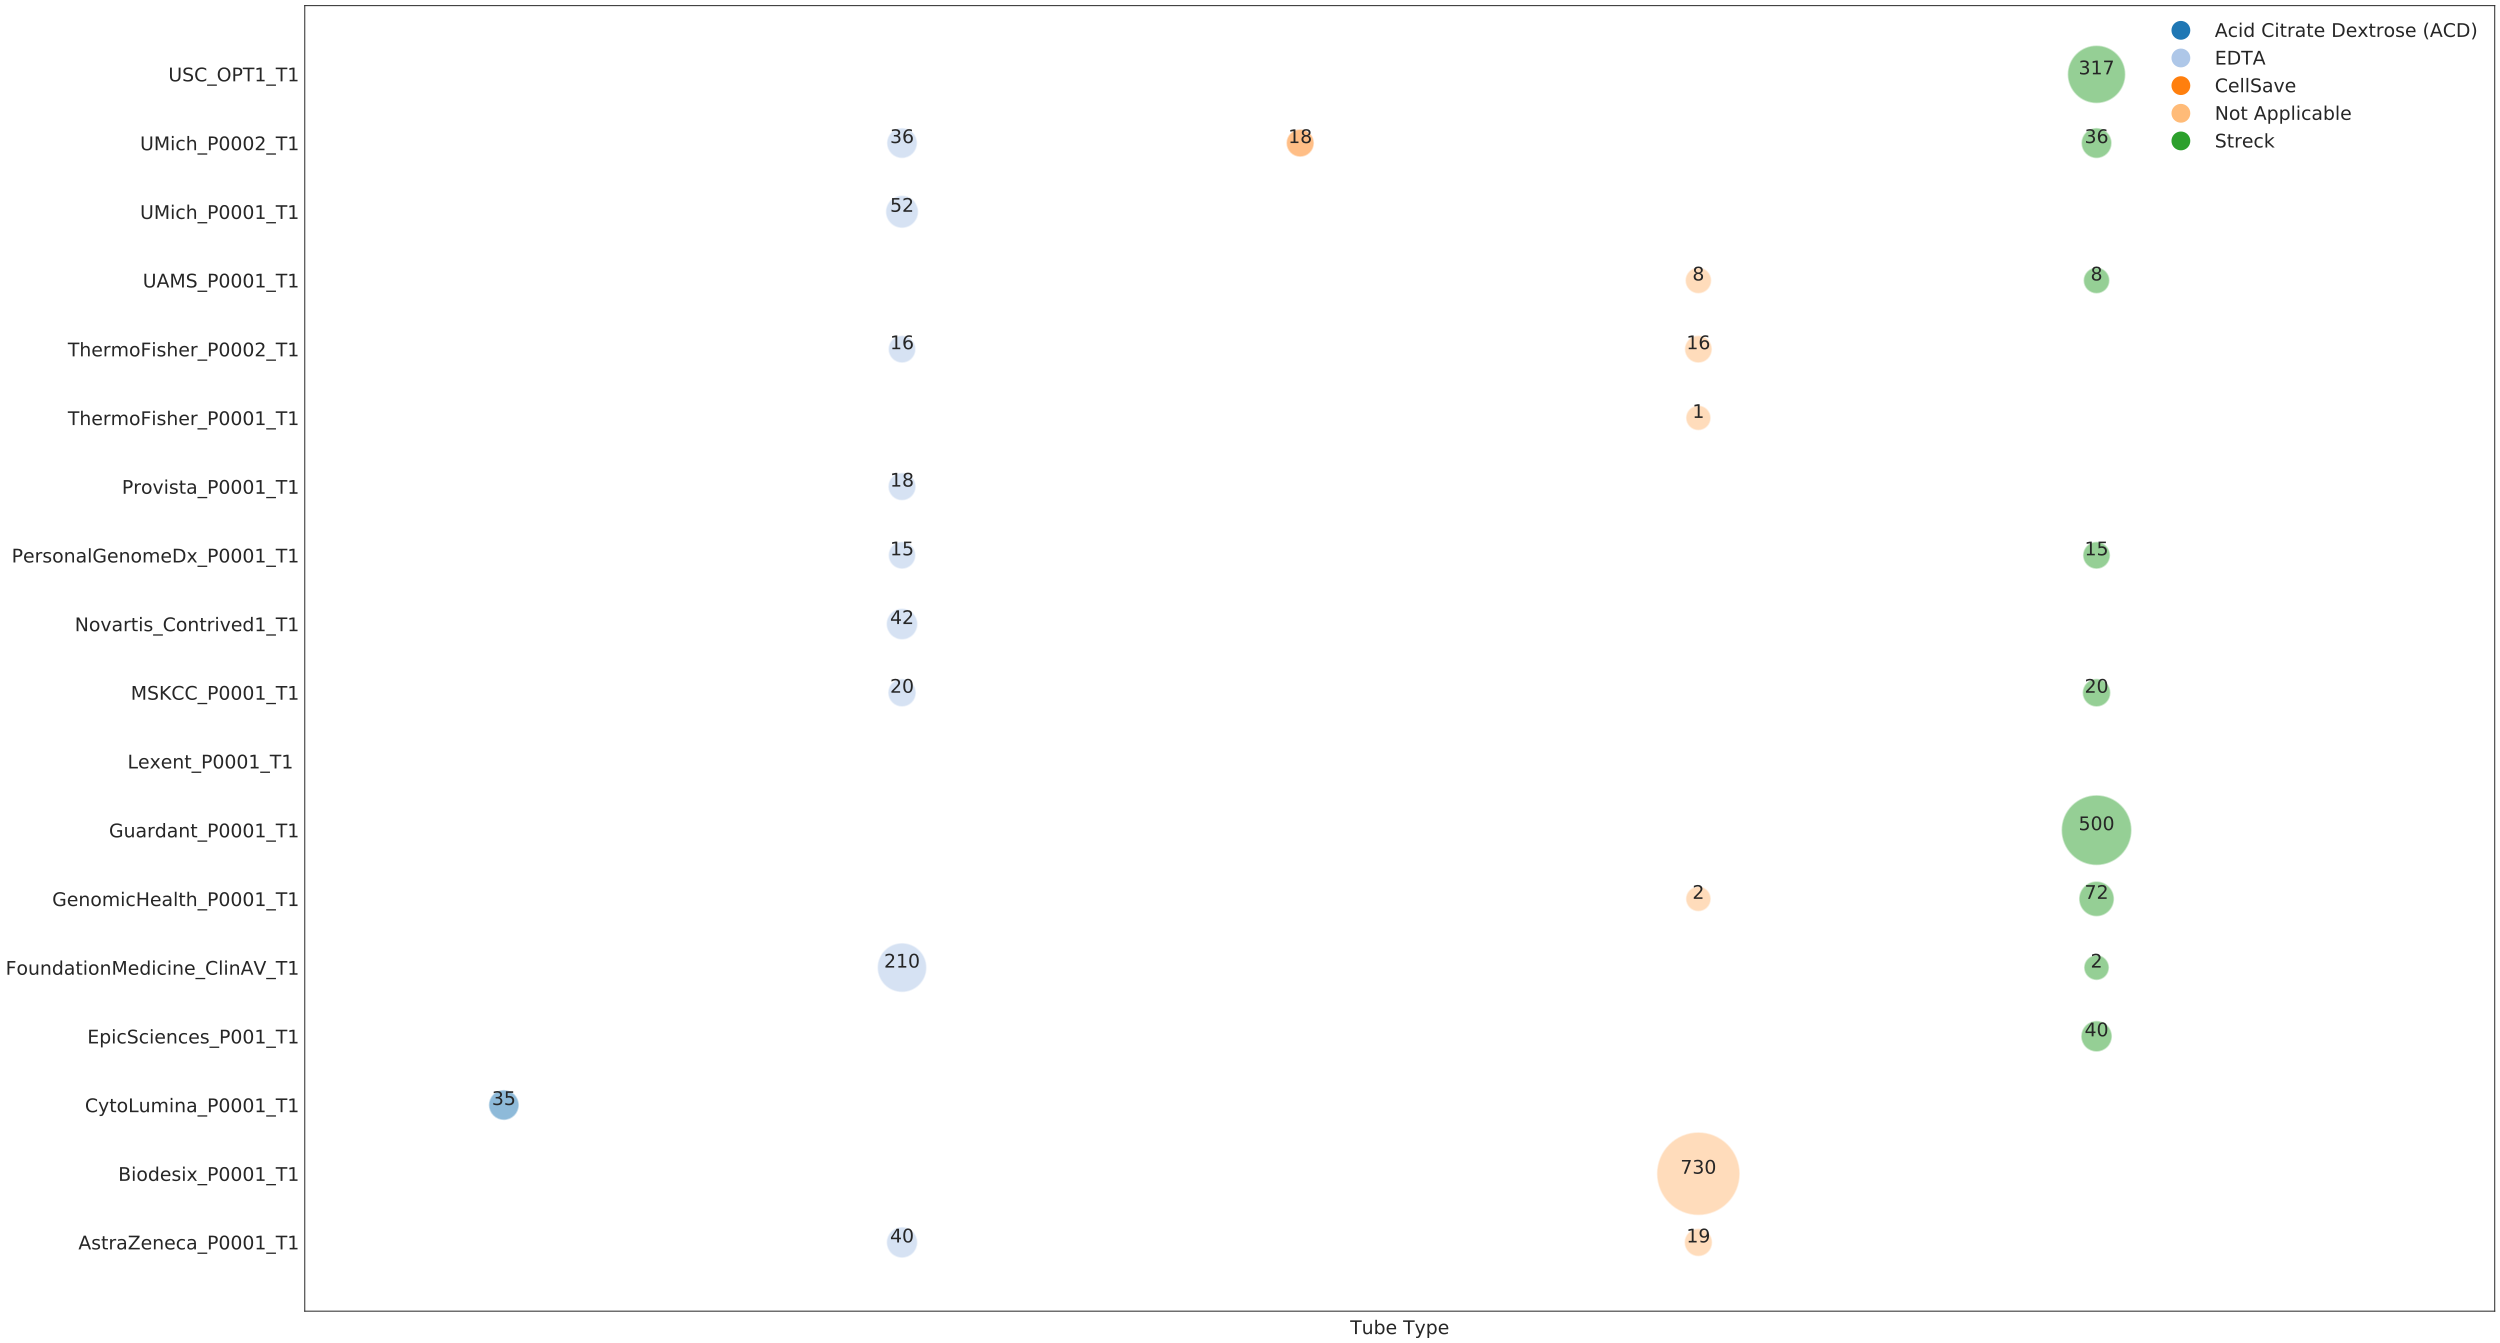 <?xml version="1.0" encoding="utf-8" standalone="no"?>
<!DOCTYPE svg PUBLIC "-//W3C//DTD SVG 1.1//EN"
  "http://www.w3.org/Graphics/SVG/1.1/DTD/svg11.dtd">
<!-- Created with matplotlib (http://matplotlib.org/) -->
<svg height="1711pt" version="1.1" viewBox="0 0 3185 1711" width="3185pt" xmlns="http://www.w3.org/2000/svg" xmlns:xlink="http://www.w3.org/1999/xlink">
 <defs>
  <style type="text/css">
*{stroke-linecap:butt;stroke-linejoin:round;}
  </style>
 </defs>
 <g id="figure_1">
  <g id="patch_1">
   <path d="M -0 1711.828 
L 3185.477 1711.828 
L 3185.477 0 
L -0 0 
z
" style="fill:#ffffff;"/>
  </g>
  <g id="axes_1">
   <g id="patch_2">
    <path d="M 388.277 1670.4 
L 3178.278 1670.4 
L 3178.278 7.2 
L 388.277 7.2 
z
" style="fill:none;"/>
   </g>
   <g id="matplotlib.axis_1">
    <g id="xtick_1">
     <g id="line2d_1"/>
    </g>
    <g id="xtick_2">
     <g id="line2d_2"/>
    </g>
    <g id="xtick_3">
     <g id="line2d_3"/>
    </g>
    <g id="xtick_4">
     <g id="line2d_4"/>
    </g>
    <g id="xtick_5">
     <g id="line2d_5"/>
    </g>
    <g id="text_1">
     <!-- Tube Type -->
     <defs>
      <path d="M -0.297 72.906 
L 61.375 72.906 
L 61.375 64.594 
L 35.5 64.594 
L 35.5 0 
L 25.594 0 
L 25.594 64.594 
L -0.297 64.594 
z
" id="DejaVuSans-54"/>
      <path d="M 8.5 21.578 
L 8.5 54.688 
L 17.484 54.688 
L 17.484 21.922 
Q 17.484 14.156 20.5 10.266 
Q 23.531 6.391 29.594 6.391 
Q 36.859 6.391 41.078 11.031 
Q 45.312 15.672 45.312 23.688 
L 45.312 54.688 
L 54.297 54.688 
L 54.297 0 
L 45.312 0 
L 45.312 8.406 
Q 42.047 3.422 37.719 1 
Q 33.406 -1.422 27.688 -1.422 
Q 18.266 -1.422 13.375 4.438 
Q 8.5 10.297 8.5 21.578 
z
M 31.109 56 
z
" id="DejaVuSans-75"/>
      <path d="M 48.688 27.297 
Q 48.688 37.203 44.609 42.844 
Q 40.531 48.484 33.406 48.484 
Q 26.266 48.484 22.188 42.844 
Q 18.109 37.203 18.109 27.297 
Q 18.109 17.391 22.188 11.75 
Q 26.266 6.109 33.406 6.109 
Q 40.531 6.109 44.609 11.75 
Q 48.688 17.391 48.688 27.297 
z
M 18.109 46.391 
Q 20.953 51.266 25.266 53.625 
Q 29.594 56 35.594 56 
Q 45.562 56 51.781 48.094 
Q 58.016 40.188 58.016 27.297 
Q 58.016 14.406 51.781 6.484 
Q 45.562 -1.422 35.594 -1.422 
Q 29.594 -1.422 25.266 0.953 
Q 20.953 3.328 18.109 8.203 
L 18.109 0 
L 9.078 0 
L 9.078 75.984 
L 18.109 75.984 
z
" id="DejaVuSans-62"/>
      <path d="M 56.203 29.594 
L 56.203 25.203 
L 14.891 25.203 
Q 15.484 15.922 20.484 11.062 
Q 25.484 6.203 34.422 6.203 
Q 39.594 6.203 44.453 7.469 
Q 49.312 8.734 54.109 11.281 
L 54.109 2.781 
Q 49.266 0.734 44.188 -0.344 
Q 39.109 -1.422 33.891 -1.422 
Q 20.797 -1.422 13.156 6.188 
Q 5.516 13.812 5.516 26.812 
Q 5.516 40.234 12.766 48.109 
Q 20.016 56 32.328 56 
Q 43.359 56 49.781 48.891 
Q 56.203 41.797 56.203 29.594 
z
M 47.219 32.234 
Q 47.125 39.594 43.094 43.984 
Q 39.062 48.391 32.422 48.391 
Q 24.906 48.391 20.391 44.141 
Q 15.875 39.891 15.188 32.172 
z
" id="DejaVuSans-65"/>
      <path id="DejaVuSans-20"/>
      <path d="M 32.172 -5.078 
Q 28.375 -14.844 24.75 -17.812 
Q 21.141 -20.797 15.094 -20.797 
L 7.906 -20.797 
L 7.906 -13.281 
L 13.188 -13.281 
Q 16.891 -13.281 18.938 -11.516 
Q 21 -9.766 23.484 -3.219 
L 25.094 0.875 
L 2.984 54.688 
L 12.5 54.688 
L 29.594 11.922 
L 46.688 54.688 
L 56.203 54.688 
z
" id="DejaVuSans-79"/>
      <path d="M 18.109 8.203 
L 18.109 -20.797 
L 9.078 -20.797 
L 9.078 54.688 
L 18.109 54.688 
L 18.109 46.391 
Q 20.953 51.266 25.266 53.625 
Q 29.594 56 35.594 56 
Q 45.562 56 51.781 48.094 
Q 58.016 40.188 58.016 27.297 
Q 58.016 14.406 51.781 6.484 
Q 45.562 -1.422 35.594 -1.422 
Q 29.594 -1.422 25.266 0.953 
Q 20.953 3.328 18.109 8.203 
z
M 48.688 27.297 
Q 48.688 37.203 44.609 42.844 
Q 40.531 48.484 33.406 48.484 
Q 26.266 48.484 22.188 42.844 
Q 18.109 37.203 18.109 27.297 
Q 18.109 17.391 22.188 11.75 
Q 26.266 6.109 33.406 6.109 
Q 40.531 6.109 44.609 11.75 
Q 48.688 17.391 48.688 27.297 
z
" id="DejaVuSans-70"/>
     </defs>
     <g style="fill:#262626;" transform="translate(1720.15 1699.636)scale(0.24 -0.24)">
      <use xlink:href="#DejaVuSans-54"/>
      <use x="60.85" xlink:href="#DejaVuSans-75"/>
      <use x="124.229" xlink:href="#DejaVuSans-62"/>
      <use x="187.705" xlink:href="#DejaVuSans-65"/>
      <use x="249.229" xlink:href="#DejaVuSans-20"/>
      <use x="281.016" xlink:href="#DejaVuSans-54"/>
      <use x="341.865" xlink:href="#DejaVuSans-79"/>
      <use x="401.045" xlink:href="#DejaVuSans-70"/>
      <use x="464.521" xlink:href="#DejaVuSans-65"/>
     </g>
    </g>
   </g>
   <g id="matplotlib.axis_2">
    <g id="ytick_1">
     <g id="line2d_6"/>
     <g id="text_2">
      <!-- AstraZeneca_P0001_T1 -->
      <defs>
       <path d="M 34.188 63.188 
L 20.797 26.906 
L 47.609 26.906 
z
M 28.609 72.906 
L 39.797 72.906 
L 67.578 0 
L 57.328 0 
L 50.688 18.703 
L 17.828 18.703 
L 11.188 0 
L 0.781 0 
z
" id="DejaVuSans-41"/>
       <path d="M 44.281 53.078 
L 44.281 44.578 
Q 40.484 46.531 36.375 47.5 
Q 32.281 48.484 27.875 48.484 
Q 21.188 48.484 17.844 46.438 
Q 14.5 44.391 14.5 40.281 
Q 14.5 37.156 16.891 35.375 
Q 19.281 33.594 26.516 31.984 
L 29.594 31.297 
Q 39.156 29.25 43.188 25.516 
Q 47.219 21.781 47.219 15.094 
Q 47.219 7.469 41.188 3.016 
Q 35.156 -1.422 24.609 -1.422 
Q 20.219 -1.422 15.453 -0.562 
Q 10.688 0.297 5.422 2 
L 5.422 11.281 
Q 10.406 8.688 15.234 7.391 
Q 20.062 6.109 24.812 6.109 
Q 31.156 6.109 34.562 8.281 
Q 37.984 10.453 37.984 14.406 
Q 37.984 18.062 35.516 20.016 
Q 33.062 21.969 24.703 23.781 
L 21.578 24.516 
Q 13.234 26.266 9.516 29.906 
Q 5.812 33.547 5.812 39.891 
Q 5.812 47.609 11.281 51.797 
Q 16.75 56 26.812 56 
Q 31.781 56 36.172 55.266 
Q 40.578 54.547 44.281 53.078 
z
" id="DejaVuSans-73"/>
       <path d="M 18.312 70.219 
L 18.312 54.688 
L 36.812 54.688 
L 36.812 47.703 
L 18.312 47.703 
L 18.312 18.016 
Q 18.312 11.328 20.141 9.422 
Q 21.969 7.516 27.594 7.516 
L 36.812 7.516 
L 36.812 0 
L 27.594 0 
Q 17.188 0 13.234 3.875 
Q 9.281 7.766 9.281 18.016 
L 9.281 47.703 
L 2.688 47.703 
L 2.688 54.688 
L 9.281 54.688 
L 9.281 70.219 
z
" id="DejaVuSans-74"/>
       <path d="M 41.109 46.297 
Q 39.594 47.172 37.812 47.578 
Q 36.031 48 33.891 48 
Q 26.266 48 22.188 43.047 
Q 18.109 38.094 18.109 28.812 
L 18.109 0 
L 9.078 0 
L 9.078 54.688 
L 18.109 54.688 
L 18.109 46.188 
Q 20.953 51.172 25.484 53.578 
Q 30.031 56 36.531 56 
Q 37.453 56 38.578 55.875 
Q 39.703 55.766 41.062 55.516 
z
" id="DejaVuSans-72"/>
       <path d="M 34.281 27.484 
Q 23.391 27.484 19.188 25 
Q 14.984 22.516 14.984 16.5 
Q 14.984 11.719 18.141 8.906 
Q 21.297 6.109 26.703 6.109 
Q 34.188 6.109 38.703 11.406 
Q 43.219 16.703 43.219 25.484 
L 43.219 27.484 
z
M 52.203 31.203 
L 52.203 0 
L 43.219 0 
L 43.219 8.297 
Q 40.141 3.328 35.547 0.953 
Q 30.953 -1.422 24.312 -1.422 
Q 15.922 -1.422 10.953 3.297 
Q 6 8.016 6 15.922 
Q 6 25.141 12.172 29.828 
Q 18.359 34.516 30.609 34.516 
L 43.219 34.516 
L 43.219 35.406 
Q 43.219 41.609 39.141 45 
Q 35.062 48.391 27.688 48.391 
Q 23 48.391 18.547 47.266 
Q 14.109 46.141 10.016 43.891 
L 10.016 52.203 
Q 14.938 54.109 19.578 55.047 
Q 24.219 56 28.609 56 
Q 40.484 56 46.344 49.844 
Q 52.203 43.703 52.203 31.203 
z
" id="DejaVuSans-61"/>
       <path d="M 5.609 72.906 
L 62.891 72.906 
L 62.891 65.375 
L 16.797 8.297 
L 64.016 8.297 
L 64.016 0 
L 4.5 0 
L 4.5 7.516 
L 50.594 64.594 
L 5.609 64.594 
z
" id="DejaVuSans-5a"/>
       <path d="M 54.891 33.016 
L 54.891 0 
L 45.906 0 
L 45.906 32.719 
Q 45.906 40.484 42.875 44.328 
Q 39.844 48.188 33.797 48.188 
Q 26.516 48.188 22.312 43.547 
Q 18.109 38.922 18.109 30.906 
L 18.109 0 
L 9.078 0 
L 9.078 54.688 
L 18.109 54.688 
L 18.109 46.188 
Q 21.344 51.125 25.703 53.562 
Q 30.078 56 35.797 56 
Q 45.219 56 50.047 50.172 
Q 54.891 44.344 54.891 33.016 
z
" id="DejaVuSans-6e"/>
       <path d="M 48.781 52.594 
L 48.781 44.188 
Q 44.969 46.297 41.141 47.344 
Q 37.312 48.391 33.406 48.391 
Q 24.656 48.391 19.812 42.844 
Q 14.984 37.312 14.984 27.297 
Q 14.984 17.281 19.812 11.734 
Q 24.656 6.203 33.406 6.203 
Q 37.312 6.203 41.141 7.25 
Q 44.969 8.297 48.781 10.406 
L 48.781 2.094 
Q 45.016 0.344 40.984 -0.531 
Q 36.969 -1.422 32.422 -1.422 
Q 20.062 -1.422 12.781 6.344 
Q 5.516 14.109 5.516 27.297 
Q 5.516 40.672 12.859 48.328 
Q 20.219 56 33.016 56 
Q 37.156 56 41.109 55.141 
Q 45.062 54.297 48.781 52.594 
z
" id="DejaVuSans-63"/>
       <path d="M 50.984 -16.609 
L 50.984 -23.578 
L -0.984 -23.578 
L -0.984 -16.609 
z
" id="DejaVuSans-5f"/>
       <path d="M 19.672 64.797 
L 19.672 37.406 
L 32.078 37.406 
Q 38.969 37.406 42.719 40.969 
Q 46.484 44.531 46.484 51.125 
Q 46.484 57.672 42.719 61.234 
Q 38.969 64.797 32.078 64.797 
z
M 9.812 72.906 
L 32.078 72.906 
Q 44.344 72.906 50.609 67.359 
Q 56.891 61.812 56.891 51.125 
Q 56.891 40.328 50.609 34.812 
Q 44.344 29.297 32.078 29.297 
L 19.672 29.297 
L 19.672 0 
L 9.812 0 
z
" id="DejaVuSans-50"/>
       <path d="M 31.781 66.406 
Q 24.172 66.406 20.328 58.906 
Q 16.5 51.422 16.5 36.375 
Q 16.5 21.391 20.328 13.891 
Q 24.172 6.391 31.781 6.391 
Q 39.453 6.391 43.281 13.891 
Q 47.125 21.391 47.125 36.375 
Q 47.125 51.422 43.281 58.906 
Q 39.453 66.406 31.781 66.406 
z
M 31.781 74.219 
Q 44.047 74.219 50.516 64.516 
Q 56.984 54.828 56.984 36.375 
Q 56.984 17.969 50.516 8.266 
Q 44.047 -1.422 31.781 -1.422 
Q 19.531 -1.422 13.062 8.266 
Q 6.594 17.969 6.594 36.375 
Q 6.594 54.828 13.062 64.516 
Q 19.531 74.219 31.781 74.219 
z
" id="DejaVuSans-30"/>
       <path d="M 12.406 8.297 
L 28.516 8.297 
L 28.516 63.922 
L 10.984 60.406 
L 10.984 69.391 
L 28.422 72.906 
L 38.281 72.906 
L 38.281 8.297 
L 54.391 8.297 
L 54.391 0 
L 12.406 0 
z
" id="DejaVuSans-31"/>
      </defs>
      <g style="fill:#262626;" transform="translate(99.806 1591.769)scale(0.24 -0.24)">
       <use xlink:href="#DejaVuSans-41"/>
       <use x="68.408" xlink:href="#DejaVuSans-73"/>
       <use x="120.508" xlink:href="#DejaVuSans-74"/>
       <use x="159.717" xlink:href="#DejaVuSans-72"/>
       <use x="200.83" xlink:href="#DejaVuSans-61"/>
       <use x="262.109" xlink:href="#DejaVuSans-5a"/>
       <use x="330.615" xlink:href="#DejaVuSans-65"/>
       <use x="392.139" xlink:href="#DejaVuSans-6e"/>
       <use x="455.518" xlink:href="#DejaVuSans-65"/>
       <use x="517.041" xlink:href="#DejaVuSans-63"/>
       <use x="572.021" xlink:href="#DejaVuSans-61"/>
       <use x="633.301" xlink:href="#DejaVuSans-5f"/>
       <use x="683.301" xlink:href="#DejaVuSans-50"/>
       <use x="743.604" xlink:href="#DejaVuSans-30"/>
       <use x="807.227" xlink:href="#DejaVuSans-30"/>
       <use x="870.85" xlink:href="#DejaVuSans-30"/>
       <use x="934.473" xlink:href="#DejaVuSans-31"/>
       <use x="998.096" xlink:href="#DejaVuSans-5f"/>
       <use x="1048.096" xlink:href="#DejaVuSans-54"/>
       <use x="1109.18" xlink:href="#DejaVuSans-31"/>
      </g>
     </g>
    </g>
    <g id="ytick_2">
     <g id="line2d_7"/>
     <g id="text_3">
      <!-- Biodesix_P0001_T1 -->
      <defs>
       <path d="M 19.672 34.812 
L 19.672 8.109 
L 35.5 8.109 
Q 43.453 8.109 47.281 11.406 
Q 51.125 14.703 51.125 21.484 
Q 51.125 28.328 47.281 31.562 
Q 43.453 34.812 35.5 34.812 
z
M 19.672 64.797 
L 19.672 42.828 
L 34.281 42.828 
Q 41.5 42.828 45.031 45.531 
Q 48.578 48.25 48.578 53.812 
Q 48.578 59.328 45.031 62.062 
Q 41.5 64.797 34.281 64.797 
z
M 9.812 72.906 
L 35.016 72.906 
Q 46.297 72.906 52.391 68.219 
Q 58.5 63.531 58.5 54.891 
Q 58.5 48.188 55.375 44.234 
Q 52.25 40.281 46.188 39.312 
Q 53.469 37.75 57.5 32.781 
Q 61.531 27.828 61.531 20.406 
Q 61.531 10.641 54.891 5.312 
Q 48.25 0 35.984 0 
L 9.812 0 
z
" id="DejaVuSans-42"/>
       <path d="M 9.422 54.688 
L 18.406 54.688 
L 18.406 0 
L 9.422 0 
z
M 9.422 75.984 
L 18.406 75.984 
L 18.406 64.594 
L 9.422 64.594 
z
" id="DejaVuSans-69"/>
       <path d="M 30.609 48.391 
Q 23.391 48.391 19.188 42.75 
Q 14.984 37.109 14.984 27.297 
Q 14.984 17.484 19.156 11.844 
Q 23.344 6.203 30.609 6.203 
Q 37.797 6.203 41.984 11.859 
Q 46.188 17.531 46.188 27.297 
Q 46.188 37.016 41.984 42.703 
Q 37.797 48.391 30.609 48.391 
z
M 30.609 56 
Q 42.328 56 49.016 48.375 
Q 55.719 40.766 55.719 27.297 
Q 55.719 13.875 49.016 6.219 
Q 42.328 -1.422 30.609 -1.422 
Q 18.844 -1.422 12.172 6.219 
Q 5.516 13.875 5.516 27.297 
Q 5.516 40.766 12.172 48.375 
Q 18.844 56 30.609 56 
z
" id="DejaVuSans-6f"/>
       <path d="M 45.406 46.391 
L 45.406 75.984 
L 54.391 75.984 
L 54.391 0 
L 45.406 0 
L 45.406 8.203 
Q 42.578 3.328 38.25 0.953 
Q 33.938 -1.422 27.875 -1.422 
Q 17.969 -1.422 11.734 6.484 
Q 5.516 14.406 5.516 27.297 
Q 5.516 40.188 11.734 48.094 
Q 17.969 56 27.875 56 
Q 33.938 56 38.25 53.625 
Q 42.578 51.266 45.406 46.391 
z
M 14.797 27.297 
Q 14.797 17.391 18.875 11.75 
Q 22.953 6.109 30.078 6.109 
Q 37.203 6.109 41.297 11.75 
Q 45.406 17.391 45.406 27.297 
Q 45.406 37.203 41.297 42.844 
Q 37.203 48.484 30.078 48.484 
Q 22.953 48.484 18.875 42.844 
Q 14.797 37.203 14.797 27.297 
z
" id="DejaVuSans-64"/>
       <path d="M 54.891 54.688 
L 35.109 28.078 
L 55.906 0 
L 45.312 0 
L 29.391 21.484 
L 13.484 0 
L 2.875 0 
L 24.125 28.609 
L 4.688 54.688 
L 15.281 54.688 
L 29.781 35.203 
L 44.281 54.688 
z
" id="DejaVuSans-78"/>
      </defs>
      <g style="fill:#262626;" transform="translate(150.6 1504.444)scale(0.24 -0.24)">
       <use xlink:href="#DejaVuSans-42"/>
       <use x="68.604" xlink:href="#DejaVuSans-69"/>
       <use x="96.387" xlink:href="#DejaVuSans-6f"/>
       <use x="157.568" xlink:href="#DejaVuSans-64"/>
       <use x="221.045" xlink:href="#DejaVuSans-65"/>
       <use x="282.568" xlink:href="#DejaVuSans-73"/>
       <use x="334.668" xlink:href="#DejaVuSans-69"/>
       <use x="362.451" xlink:href="#DejaVuSans-78"/>
       <use x="421.631" xlink:href="#DejaVuSans-5f"/>
       <use x="471.631" xlink:href="#DejaVuSans-50"/>
       <use x="531.934" xlink:href="#DejaVuSans-30"/>
       <use x="595.557" xlink:href="#DejaVuSans-30"/>
       <use x="659.18" xlink:href="#DejaVuSans-30"/>
       <use x="722.803" xlink:href="#DejaVuSans-31"/>
       <use x="786.426" xlink:href="#DejaVuSans-5f"/>
       <use x="836.426" xlink:href="#DejaVuSans-54"/>
       <use x="897.51" xlink:href="#DejaVuSans-31"/>
      </g>
     </g>
    </g>
    <g id="ytick_3">
     <g id="line2d_8"/>
     <g id="text_4">
      <!-- CytoLumina_P0001_T1 -->
      <defs>
       <path d="M 64.406 67.281 
L 64.406 56.891 
Q 59.422 61.531 53.781 63.812 
Q 48.141 66.109 41.797 66.109 
Q 29.297 66.109 22.656 58.469 
Q 16.016 50.828 16.016 36.375 
Q 16.016 21.969 22.656 14.328 
Q 29.297 6.688 41.797 6.688 
Q 48.141 6.688 53.781 8.984 
Q 59.422 11.281 64.406 15.922 
L 64.406 5.609 
Q 59.234 2.094 53.438 0.328 
Q 47.656 -1.422 41.219 -1.422 
Q 24.656 -1.422 15.125 8.703 
Q 5.609 18.844 5.609 36.375 
Q 5.609 53.953 15.125 64.078 
Q 24.656 74.219 41.219 74.219 
Q 47.75 74.219 53.531 72.484 
Q 59.328 70.75 64.406 67.281 
z
" id="DejaVuSans-43"/>
       <path d="M 9.812 72.906 
L 19.672 72.906 
L 19.672 8.297 
L 55.172 8.297 
L 55.172 0 
L 9.812 0 
z
" id="DejaVuSans-4c"/>
       <path d="M 52 44.188 
Q 55.375 50.25 60.062 53.125 
Q 64.75 56 71.094 56 
Q 79.641 56 84.281 50.016 
Q 88.922 44.047 88.922 33.016 
L 88.922 0 
L 79.891 0 
L 79.891 32.719 
Q 79.891 40.578 77.094 44.375 
Q 74.312 48.188 68.609 48.188 
Q 61.625 48.188 57.562 43.547 
Q 53.516 38.922 53.516 30.906 
L 53.516 0 
L 44.484 0 
L 44.484 32.719 
Q 44.484 40.625 41.703 44.406 
Q 38.922 48.188 33.109 48.188 
Q 26.219 48.188 22.156 43.531 
Q 18.109 38.875 18.109 30.906 
L 18.109 0 
L 9.078 0 
L 9.078 54.688 
L 18.109 54.688 
L 18.109 46.188 
Q 21.188 51.219 25.484 53.609 
Q 29.781 56 35.688 56 
Q 41.656 56 45.828 52.969 
Q 50 49.953 52 44.188 
z
" id="DejaVuSans-6d"/>
      </defs>
      <g style="fill:#262626;" transform="translate(108.199 1416.908)scale(0.24 -0.24)">
       <use xlink:href="#DejaVuSans-43"/>
       <use x="69.824" xlink:href="#DejaVuSans-79"/>
       <use x="129.004" xlink:href="#DejaVuSans-74"/>
       <use x="168.213" xlink:href="#DejaVuSans-6f"/>
       <use x="229.395" xlink:href="#DejaVuSans-4c"/>
       <use x="285.092" xlink:href="#DejaVuSans-75"/>
       <use x="348.471" xlink:href="#DejaVuSans-6d"/>
       <use x="445.883" xlink:href="#DejaVuSans-69"/>
       <use x="473.666" xlink:href="#DejaVuSans-6e"/>
       <use x="537.045" xlink:href="#DejaVuSans-61"/>
       <use x="598.324" xlink:href="#DejaVuSans-5f"/>
       <use x="648.324" xlink:href="#DejaVuSans-50"/>
       <use x="708.627" xlink:href="#DejaVuSans-30"/>
       <use x="772.25" xlink:href="#DejaVuSans-30"/>
       <use x="835.873" xlink:href="#DejaVuSans-30"/>
       <use x="899.496" xlink:href="#DejaVuSans-31"/>
       <use x="963.119" xlink:href="#DejaVuSans-5f"/>
       <use x="1013.119" xlink:href="#DejaVuSans-54"/>
       <use x="1074.203" xlink:href="#DejaVuSans-31"/>
      </g>
     </g>
    </g>
    <g id="ytick_4">
     <g id="line2d_9"/>
     <g id="text_5">
      <!-- EpicSciences_P001_T1 -->
      <defs>
       <path d="M 9.812 72.906 
L 55.906 72.906 
L 55.906 64.594 
L 19.672 64.594 
L 19.672 43.016 
L 54.391 43.016 
L 54.391 34.719 
L 19.672 34.719 
L 19.672 8.297 
L 56.781 8.297 
L 56.781 0 
L 9.812 0 
z
" id="DejaVuSans-45"/>
       <path d="M 53.516 70.516 
L 53.516 60.891 
Q 47.906 63.578 42.922 64.891 
Q 37.938 66.219 33.297 66.219 
Q 25.25 66.219 20.875 63.094 
Q 16.5 59.969 16.5 54.203 
Q 16.5 49.359 19.406 46.891 
Q 22.312 44.438 30.422 42.922 
L 36.375 41.703 
Q 47.406 39.594 52.656 34.297 
Q 57.906 29 57.906 20.125 
Q 57.906 9.516 50.797 4.047 
Q 43.703 -1.422 29.984 -1.422 
Q 24.812 -1.422 18.969 -0.25 
Q 13.141 0.922 6.891 3.219 
L 6.891 13.375 
Q 12.891 10.016 18.656 8.297 
Q 24.422 6.594 29.984 6.594 
Q 38.422 6.594 43.016 9.906 
Q 47.609 13.234 47.609 19.391 
Q 47.609 24.75 44.312 27.781 
Q 41.016 30.812 33.5 32.328 
L 27.484 33.5 
Q 16.453 35.688 11.516 40.375 
Q 6.594 45.062 6.594 53.422 
Q 6.594 63.094 13.406 68.656 
Q 20.219 74.219 32.172 74.219 
Q 37.312 74.219 42.625 73.281 
Q 47.953 72.359 53.516 70.516 
z
" id="DejaVuSans-53"/>
      </defs>
      <g style="fill:#262626;" transform="translate(111.259 1329.371)scale(0.24 -0.24)">
       <use xlink:href="#DejaVuSans-45"/>
       <use x="63.184" xlink:href="#DejaVuSans-70"/>
       <use x="126.66" xlink:href="#DejaVuSans-69"/>
       <use x="154.443" xlink:href="#DejaVuSans-63"/>
       <use x="209.424" xlink:href="#DejaVuSans-53"/>
       <use x="272.9" xlink:href="#DejaVuSans-63"/>
       <use x="327.881" xlink:href="#DejaVuSans-69"/>
       <use x="355.664" xlink:href="#DejaVuSans-65"/>
       <use x="417.188" xlink:href="#DejaVuSans-6e"/>
       <use x="480.566" xlink:href="#DejaVuSans-63"/>
       <use x="535.547" xlink:href="#DejaVuSans-65"/>
       <use x="597.07" xlink:href="#DejaVuSans-73"/>
       <use x="649.17" xlink:href="#DejaVuSans-5f"/>
       <use x="699.17" xlink:href="#DejaVuSans-50"/>
       <use x="759.473" xlink:href="#DejaVuSans-30"/>
       <use x="823.096" xlink:href="#DejaVuSans-30"/>
       <use x="886.719" xlink:href="#DejaVuSans-31"/>
       <use x="950.342" xlink:href="#DejaVuSans-5f"/>
       <use x="1000.342" xlink:href="#DejaVuSans-54"/>
       <use x="1061.426" xlink:href="#DejaVuSans-31"/>
      </g>
     </g>
    </g>
    <g id="ytick_5">
     <g id="line2d_10"/>
     <g id="text_6">
      <!-- FoundationMedicine_ClinAV_T1 -->
      <defs>
       <path d="M 9.812 72.906 
L 51.703 72.906 
L 51.703 64.594 
L 19.672 64.594 
L 19.672 43.109 
L 48.578 43.109 
L 48.578 34.812 
L 19.672 34.812 
L 19.672 0 
L 9.812 0 
z
" id="DejaVuSans-46"/>
       <path d="M 9.812 72.906 
L 24.516 72.906 
L 43.109 23.297 
L 61.812 72.906 
L 76.516 72.906 
L 76.516 0 
L 66.891 0 
L 66.891 64.016 
L 48.094 14.016 
L 38.188 14.016 
L 19.391 64.016 
L 19.391 0 
L 9.812 0 
z
" id="DejaVuSans-4d"/>
       <path d="M 9.422 75.984 
L 18.406 75.984 
L 18.406 0 
L 9.422 0 
z
" id="DejaVuSans-6c"/>
       <path d="M 28.609 0 
L 0.781 72.906 
L 11.078 72.906 
L 34.188 11.531 
L 57.328 72.906 
L 67.578 72.906 
L 39.797 0 
z
" id="DejaVuSans-56"/>
      </defs>
      <g style="fill:#262626;" transform="translate(7.2 1241.834)scale(0.24 -0.24)">
       <use xlink:href="#DejaVuSans-46"/>
       <use x="57.473" xlink:href="#DejaVuSans-6f"/>
       <use x="118.654" xlink:href="#DejaVuSans-75"/>
       <use x="182.033" xlink:href="#DejaVuSans-6e"/>
       <use x="245.412" xlink:href="#DejaVuSans-64"/>
       <use x="308.889" xlink:href="#DejaVuSans-61"/>
       <use x="370.168" xlink:href="#DejaVuSans-74"/>
       <use x="409.377" xlink:href="#DejaVuSans-69"/>
       <use x="437.16" xlink:href="#DejaVuSans-6f"/>
       <use x="498.342" xlink:href="#DejaVuSans-6e"/>
       <use x="561.721" xlink:href="#DejaVuSans-4d"/>
       <use x="648" xlink:href="#DejaVuSans-65"/>
       <use x="709.523" xlink:href="#DejaVuSans-64"/>
       <use x="773" xlink:href="#DejaVuSans-69"/>
       <use x="800.783" xlink:href="#DejaVuSans-63"/>
       <use x="855.764" xlink:href="#DejaVuSans-69"/>
       <use x="883.547" xlink:href="#DejaVuSans-6e"/>
       <use x="946.926" xlink:href="#DejaVuSans-65"/>
       <use x="1008.449" xlink:href="#DejaVuSans-5f"/>
       <use x="1058.449" xlink:href="#DejaVuSans-43"/>
       <use x="1128.273" xlink:href="#DejaVuSans-6c"/>
       <use x="1156.057" xlink:href="#DejaVuSans-69"/>
       <use x="1183.84" xlink:href="#DejaVuSans-6e"/>
       <use x="1247.219" xlink:href="#DejaVuSans-41"/>
       <use x="1315.533" xlink:href="#DejaVuSans-56"/>
       <use x="1383.941" xlink:href="#DejaVuSans-5f"/>
       <use x="1433.941" xlink:href="#DejaVuSans-54"/>
       <use x="1495.025" xlink:href="#DejaVuSans-31"/>
      </g>
     </g>
    </g>
    <g id="ytick_6">
     <g id="line2d_11"/>
     <g id="text_7">
      <!-- GenomicHealth_P0001_T1 -->
      <defs>
       <path d="M 59.516 10.406 
L 59.516 29.984 
L 43.406 29.984 
L 43.406 38.094 
L 69.281 38.094 
L 69.281 6.781 
Q 63.578 2.734 56.688 0.656 
Q 49.812 -1.422 42 -1.422 
Q 24.906 -1.422 15.25 8.562 
Q 5.609 18.562 5.609 36.375 
Q 5.609 54.25 15.25 64.234 
Q 24.906 74.219 42 74.219 
Q 49.125 74.219 55.547 72.453 
Q 61.969 70.703 67.391 67.281 
L 67.391 56.781 
Q 61.922 61.422 55.766 63.766 
Q 49.609 66.109 42.828 66.109 
Q 29.438 66.109 22.719 58.641 
Q 16.016 51.172 16.016 36.375 
Q 16.016 21.625 22.719 14.156 
Q 29.438 6.688 42.828 6.688 
Q 48.047 6.688 52.141 7.594 
Q 56.25 8.5 59.516 10.406 
z
" id="DejaVuSans-47"/>
       <path d="M 9.812 72.906 
L 19.672 72.906 
L 19.672 43.016 
L 55.516 43.016 
L 55.516 72.906 
L 65.375 72.906 
L 65.375 0 
L 55.516 0 
L 55.516 34.719 
L 19.672 34.719 
L 19.672 0 
L 9.812 0 
z
" id="DejaVuSans-48"/>
       <path d="M 54.891 33.016 
L 54.891 0 
L 45.906 0 
L 45.906 32.719 
Q 45.906 40.484 42.875 44.328 
Q 39.844 48.188 33.797 48.188 
Q 26.516 48.188 22.312 43.547 
Q 18.109 38.922 18.109 30.906 
L 18.109 0 
L 9.078 0 
L 9.078 75.984 
L 18.109 75.984 
L 18.109 46.188 
Q 21.344 51.125 25.703 53.562 
Q 30.078 56 35.797 56 
Q 45.219 56 50.047 50.172 
Q 54.891 44.344 54.891 33.016 
z
" id="DejaVuSans-68"/>
      </defs>
      <g style="fill:#262626;" transform="translate(66.487 1154.297)scale(0.24 -0.24)">
       <use xlink:href="#DejaVuSans-47"/>
       <use x="77.49" xlink:href="#DejaVuSans-65"/>
       <use x="139.014" xlink:href="#DejaVuSans-6e"/>
       <use x="202.393" xlink:href="#DejaVuSans-6f"/>
       <use x="263.574" xlink:href="#DejaVuSans-6d"/>
       <use x="360.986" xlink:href="#DejaVuSans-69"/>
       <use x="388.77" xlink:href="#DejaVuSans-63"/>
       <use x="443.75" xlink:href="#DejaVuSans-48"/>
       <use x="518.945" xlink:href="#DejaVuSans-65"/>
       <use x="580.469" xlink:href="#DejaVuSans-61"/>
       <use x="641.748" xlink:href="#DejaVuSans-6c"/>
       <use x="669.531" xlink:href="#DejaVuSans-74"/>
       <use x="708.74" xlink:href="#DejaVuSans-68"/>
       <use x="772.119" xlink:href="#DejaVuSans-5f"/>
       <use x="822.119" xlink:href="#DejaVuSans-50"/>
       <use x="882.422" xlink:href="#DejaVuSans-30"/>
       <use x="946.045" xlink:href="#DejaVuSans-30"/>
       <use x="1009.668" xlink:href="#DejaVuSans-30"/>
       <use x="1073.291" xlink:href="#DejaVuSans-31"/>
       <use x="1136.914" xlink:href="#DejaVuSans-5f"/>
       <use x="1186.914" xlink:href="#DejaVuSans-54"/>
       <use x="1247.998" xlink:href="#DejaVuSans-31"/>
      </g>
     </g>
    </g>
    <g id="ytick_7">
     <g id="line2d_12"/>
     <g id="text_8">
      <!-- Guardant_P0001_T1 -->
      <g style="fill:#262626;" transform="translate(138.859 1066.76)scale(0.24 -0.24)">
       <use xlink:href="#DejaVuSans-47"/>
       <use x="77.49" xlink:href="#DejaVuSans-75"/>
       <use x="140.869" xlink:href="#DejaVuSans-61"/>
       <use x="202.148" xlink:href="#DejaVuSans-72"/>
       <use x="243.246" xlink:href="#DejaVuSans-64"/>
       <use x="306.723" xlink:href="#DejaVuSans-61"/>
       <use x="368.002" xlink:href="#DejaVuSans-6e"/>
       <use x="431.381" xlink:href="#DejaVuSans-74"/>
       <use x="470.59" xlink:href="#DejaVuSans-5f"/>
       <use x="520.59" xlink:href="#DejaVuSans-50"/>
       <use x="580.893" xlink:href="#DejaVuSans-30"/>
       <use x="644.516" xlink:href="#DejaVuSans-30"/>
       <use x="708.139" xlink:href="#DejaVuSans-30"/>
       <use x="771.762" xlink:href="#DejaVuSans-31"/>
       <use x="835.385" xlink:href="#DejaVuSans-5f"/>
       <use x="885.385" xlink:href="#DejaVuSans-54"/>
       <use x="946.469" xlink:href="#DejaVuSans-31"/>
      </g>
     </g>
    </g>
    <g id="ytick_8">
     <g id="line2d_13"/>
     <g id="text_9">
      <!-- Lexent_P0001_T1  -->
      <g style="fill:#262626;" transform="translate(162.458 979.012)scale(0.24 -0.24)">
       <use xlink:href="#DejaVuSans-4c"/>
       <use x="55.697" xlink:href="#DejaVuSans-65"/>
       <use x="117.205" xlink:href="#DejaVuSans-78"/>
       <use x="176.338" xlink:href="#DejaVuSans-65"/>
       <use x="237.861" xlink:href="#DejaVuSans-6e"/>
       <use x="301.24" xlink:href="#DejaVuSans-74"/>
       <use x="340.449" xlink:href="#DejaVuSans-5f"/>
       <use x="390.449" xlink:href="#DejaVuSans-50"/>
       <use x="450.752" xlink:href="#DejaVuSans-30"/>
       <use x="514.375" xlink:href="#DejaVuSans-30"/>
       <use x="577.998" xlink:href="#DejaVuSans-30"/>
       <use x="641.621" xlink:href="#DejaVuSans-31"/>
       <use x="705.244" xlink:href="#DejaVuSans-5f"/>
       <use x="755.244" xlink:href="#DejaVuSans-54"/>
       <use x="816.328" xlink:href="#DejaVuSans-31"/>
       <use x="879.951" xlink:href="#DejaVuSans-20"/>
      </g>
     </g>
    </g>
    <g id="ytick_9">
     <g id="line2d_14"/>
     <g id="text_10">
      <!-- MSKCC_P0001_T1 -->
      <defs>
       <path d="M 9.812 72.906 
L 19.672 72.906 
L 19.672 42.094 
L 52.391 72.906 
L 65.094 72.906 
L 28.906 38.922 
L 67.672 0 
L 54.688 0 
L 19.672 35.109 
L 19.672 0 
L 9.812 0 
z
" id="DejaVuSans-4b"/>
      </defs>
      <g style="fill:#262626;" transform="translate(166.616 891.475)scale(0.24 -0.24)">
       <use xlink:href="#DejaVuSans-4d"/>
       <use x="86.279" xlink:href="#DejaVuSans-53"/>
       <use x="149.756" xlink:href="#DejaVuSans-4b"/>
       <use x="215.254" xlink:href="#DejaVuSans-43"/>
       <use x="285.078" xlink:href="#DejaVuSans-43"/>
       <use x="354.902" xlink:href="#DejaVuSans-5f"/>
       <use x="404.902" xlink:href="#DejaVuSans-50"/>
       <use x="465.205" xlink:href="#DejaVuSans-30"/>
       <use x="528.828" xlink:href="#DejaVuSans-30"/>
       <use x="592.451" xlink:href="#DejaVuSans-30"/>
       <use x="656.074" xlink:href="#DejaVuSans-31"/>
       <use x="719.697" xlink:href="#DejaVuSans-5f"/>
       <use x="769.697" xlink:href="#DejaVuSans-54"/>
       <use x="830.781" xlink:href="#DejaVuSans-31"/>
      </g>
     </g>
    </g>
    <g id="ytick_10">
     <g id="line2d_15"/>
     <g id="text_11">
      <!-- Novartis_Contrived1_T1 -->
      <defs>
       <path d="M 9.812 72.906 
L 23.094 72.906 
L 55.422 11.922 
L 55.422 72.906 
L 64.984 72.906 
L 64.984 0 
L 51.703 0 
L 19.391 60.984 
L 19.391 0 
L 9.812 0 
z
" id="DejaVuSans-4e"/>
       <path d="M 2.984 54.688 
L 12.5 54.688 
L 29.594 8.797 
L 46.688 54.688 
L 56.203 54.688 
L 35.688 0 
L 23.484 0 
z
" id="DejaVuSans-76"/>
      </defs>
      <g style="fill:#262626;" transform="translate(95.276 804.15)scale(0.24 -0.24)">
       <use xlink:href="#DejaVuSans-4e"/>
       <use x="74.805" xlink:href="#DejaVuSans-6f"/>
       <use x="135.986" xlink:href="#DejaVuSans-76"/>
       <use x="195.166" xlink:href="#DejaVuSans-61"/>
       <use x="256.445" xlink:href="#DejaVuSans-72"/>
       <use x="297.559" xlink:href="#DejaVuSans-74"/>
       <use x="336.768" xlink:href="#DejaVuSans-69"/>
       <use x="364.551" xlink:href="#DejaVuSans-73"/>
       <use x="416.65" xlink:href="#DejaVuSans-5f"/>
       <use x="466.65" xlink:href="#DejaVuSans-43"/>
       <use x="536.475" xlink:href="#DejaVuSans-6f"/>
       <use x="597.656" xlink:href="#DejaVuSans-6e"/>
       <use x="661.035" xlink:href="#DejaVuSans-74"/>
       <use x="700.244" xlink:href="#DejaVuSans-72"/>
       <use x="741.357" xlink:href="#DejaVuSans-69"/>
       <use x="769.141" xlink:href="#DejaVuSans-76"/>
       <use x="828.32" xlink:href="#DejaVuSans-65"/>
       <use x="889.844" xlink:href="#DejaVuSans-64"/>
       <use x="953.32" xlink:href="#DejaVuSans-31"/>
       <use x="1016.943" xlink:href="#DejaVuSans-5f"/>
       <use x="1066.943" xlink:href="#DejaVuSans-54"/>
       <use x="1128.027" xlink:href="#DejaVuSans-31"/>
      </g>
     </g>
    </g>
    <g id="ytick_11">
     <g id="line2d_16"/>
     <g id="text_12">
      <!-- PersonalGenomeDx_P0001_T1 -->
      <defs>
       <path d="M 19.672 64.797 
L 19.672 8.109 
L 31.594 8.109 
Q 46.688 8.109 53.688 14.938 
Q 60.688 21.781 60.688 36.531 
Q 60.688 51.172 53.688 57.984 
Q 46.688 64.797 31.594 64.797 
z
M 9.812 72.906 
L 30.078 72.906 
Q 51.266 72.906 61.172 64.094 
Q 71.094 55.281 71.094 36.531 
Q 71.094 17.672 61.125 8.828 
Q 51.172 0 30.078 0 
L 9.812 0 
z
" id="DejaVuSans-44"/>
      </defs>
      <g style="fill:#262626;" transform="translate(14.842 716.613)scale(0.24 -0.24)">
       <use xlink:href="#DejaVuSans-50"/>
       <use x="60.256" xlink:href="#DejaVuSans-65"/>
       <use x="121.779" xlink:href="#DejaVuSans-72"/>
       <use x="162.893" xlink:href="#DejaVuSans-73"/>
       <use x="214.992" xlink:href="#DejaVuSans-6f"/>
       <use x="276.174" xlink:href="#DejaVuSans-6e"/>
       <use x="339.553" xlink:href="#DejaVuSans-61"/>
       <use x="400.832" xlink:href="#DejaVuSans-6c"/>
       <use x="428.615" xlink:href="#DejaVuSans-47"/>
       <use x="506.105" xlink:href="#DejaVuSans-65"/>
       <use x="567.629" xlink:href="#DejaVuSans-6e"/>
       <use x="631.008" xlink:href="#DejaVuSans-6f"/>
       <use x="692.189" xlink:href="#DejaVuSans-6d"/>
       <use x="789.602" xlink:href="#DejaVuSans-65"/>
       <use x="851.125" xlink:href="#DejaVuSans-44"/>
       <use x="928.127" xlink:href="#DejaVuSans-78"/>
       <use x="987.307" xlink:href="#DejaVuSans-5f"/>
       <use x="1037.307" xlink:href="#DejaVuSans-50"/>
       <use x="1097.609" xlink:href="#DejaVuSans-30"/>
       <use x="1161.232" xlink:href="#DejaVuSans-30"/>
       <use x="1224.855" xlink:href="#DejaVuSans-30"/>
       <use x="1288.479" xlink:href="#DejaVuSans-31"/>
       <use x="1352.102" xlink:href="#DejaVuSans-5f"/>
       <use x="1402.102" xlink:href="#DejaVuSans-54"/>
       <use x="1463.186" xlink:href="#DejaVuSans-31"/>
      </g>
     </g>
    </g>
    <g id="ytick_12">
     <g id="line2d_17"/>
     <g id="text_13">
      <!-- Provista_P0001_T1 -->
      <g style="fill:#262626;" transform="translate(155.295 629.076)scale(0.24 -0.24)">
       <use xlink:href="#DejaVuSans-50"/>
       <use x="60.287" xlink:href="#DejaVuSans-72"/>
       <use x="101.369" xlink:href="#DejaVuSans-6f"/>
       <use x="162.551" xlink:href="#DejaVuSans-76"/>
       <use x="221.73" xlink:href="#DejaVuSans-69"/>
       <use x="249.514" xlink:href="#DejaVuSans-73"/>
       <use x="301.613" xlink:href="#DejaVuSans-74"/>
       <use x="340.822" xlink:href="#DejaVuSans-61"/>
       <use x="402.102" xlink:href="#DejaVuSans-5f"/>
       <use x="452.102" xlink:href="#DejaVuSans-50"/>
       <use x="512.404" xlink:href="#DejaVuSans-30"/>
       <use x="576.027" xlink:href="#DejaVuSans-30"/>
       <use x="639.65" xlink:href="#DejaVuSans-30"/>
       <use x="703.273" xlink:href="#DejaVuSans-31"/>
       <use x="766.896" xlink:href="#DejaVuSans-5f"/>
       <use x="816.896" xlink:href="#DejaVuSans-54"/>
       <use x="877.98" xlink:href="#DejaVuSans-31"/>
      </g>
     </g>
    </g>
    <g id="ytick_13">
     <g id="line2d_18"/>
     <g id="text_14">
      <!-- ThermoFisher_P0001_T1 -->
      <g style="fill:#262626;" transform="translate(86.445 541.539)scale(0.24 -0.24)">
       <use xlink:href="#DejaVuSans-54"/>
       <use x="61.084" xlink:href="#DejaVuSans-68"/>
       <use x="124.463" xlink:href="#DejaVuSans-65"/>
       <use x="185.986" xlink:href="#DejaVuSans-72"/>
       <use x="227.084" xlink:href="#DejaVuSans-6d"/>
       <use x="324.496" xlink:href="#DejaVuSans-6f"/>
       <use x="385.678" xlink:href="#DejaVuSans-46"/>
       <use x="443.088" xlink:href="#DejaVuSans-69"/>
       <use x="470.871" xlink:href="#DejaVuSans-73"/>
       <use x="522.971" xlink:href="#DejaVuSans-68"/>
       <use x="586.35" xlink:href="#DejaVuSans-65"/>
       <use x="647.873" xlink:href="#DejaVuSans-72"/>
       <use x="688.986" xlink:href="#DejaVuSans-5f"/>
       <use x="738.986" xlink:href="#DejaVuSans-50"/>
       <use x="799.289" xlink:href="#DejaVuSans-30"/>
       <use x="862.912" xlink:href="#DejaVuSans-30"/>
       <use x="926.535" xlink:href="#DejaVuSans-30"/>
       <use x="990.158" xlink:href="#DejaVuSans-31"/>
       <use x="1053.781" xlink:href="#DejaVuSans-5f"/>
       <use x="1103.781" xlink:href="#DejaVuSans-54"/>
       <use x="1164.865" xlink:href="#DejaVuSans-31"/>
      </g>
     </g>
    </g>
    <g id="ytick_14">
     <g id="line2d_19"/>
     <g id="text_15">
      <!-- ThermoFisher_P0002_T1 -->
      <defs>
       <path d="M 19.188 8.297 
L 53.609 8.297 
L 53.609 0 
L 7.328 0 
L 7.328 8.297 
Q 12.938 14.109 22.625 23.891 
Q 32.328 33.688 34.812 36.531 
Q 39.547 41.844 41.422 45.531 
Q 43.312 49.219 43.312 52.781 
Q 43.312 58.594 39.234 62.25 
Q 35.156 65.922 28.609 65.922 
Q 23.969 65.922 18.812 64.312 
Q 13.672 62.703 7.812 59.422 
L 7.812 69.391 
Q 13.766 71.781 18.938 73 
Q 24.125 74.219 28.422 74.219 
Q 39.75 74.219 46.484 68.547 
Q 53.219 62.891 53.219 53.422 
Q 53.219 48.922 51.531 44.891 
Q 49.859 40.875 45.406 35.406 
Q 44.188 33.984 37.641 27.219 
Q 31.109 20.453 19.188 8.297 
z
" id="DejaVuSans-32"/>
      </defs>
      <g style="fill:#262626;" transform="translate(86.445 454.002)scale(0.24 -0.24)">
       <use xlink:href="#DejaVuSans-54"/>
       <use x="61.084" xlink:href="#DejaVuSans-68"/>
       <use x="124.463" xlink:href="#DejaVuSans-65"/>
       <use x="185.986" xlink:href="#DejaVuSans-72"/>
       <use x="227.084" xlink:href="#DejaVuSans-6d"/>
       <use x="324.496" xlink:href="#DejaVuSans-6f"/>
       <use x="385.678" xlink:href="#DejaVuSans-46"/>
       <use x="443.088" xlink:href="#DejaVuSans-69"/>
       <use x="470.871" xlink:href="#DejaVuSans-73"/>
       <use x="522.971" xlink:href="#DejaVuSans-68"/>
       <use x="586.35" xlink:href="#DejaVuSans-65"/>
       <use x="647.873" xlink:href="#DejaVuSans-72"/>
       <use x="688.986" xlink:href="#DejaVuSans-5f"/>
       <use x="738.986" xlink:href="#DejaVuSans-50"/>
       <use x="799.289" xlink:href="#DejaVuSans-30"/>
       <use x="862.912" xlink:href="#DejaVuSans-30"/>
       <use x="926.535" xlink:href="#DejaVuSans-30"/>
       <use x="990.158" xlink:href="#DejaVuSans-32"/>
       <use x="1053.781" xlink:href="#DejaVuSans-5f"/>
       <use x="1103.781" xlink:href="#DejaVuSans-54"/>
       <use x="1164.865" xlink:href="#DejaVuSans-31"/>
      </g>
     </g>
    </g>
    <g id="ytick_15">
     <g id="line2d_20"/>
     <g id="text_16">
      <!-- UAMS_P0001_T1 -->
      <defs>
       <path d="M 8.688 72.906 
L 18.609 72.906 
L 18.609 28.609 
Q 18.609 16.891 22.844 11.734 
Q 27.094 6.594 36.625 6.594 
Q 46.094 6.594 50.344 11.734 
Q 54.594 16.891 54.594 28.609 
L 54.594 72.906 
L 64.5 72.906 
L 64.5 27.391 
Q 64.5 13.141 57.438 5.859 
Q 50.391 -1.422 36.625 -1.422 
Q 22.797 -1.422 15.734 5.859 
Q 8.688 13.141 8.688 27.391 
z
" id="DejaVuSans-55"/>
      </defs>
      <g style="fill:#262626;" transform="translate(181.871 366.254)scale(0.24 -0.24)">
       <use xlink:href="#DejaVuSans-55"/>
       <use x="73.193" xlink:href="#DejaVuSans-41"/>
       <use x="141.602" xlink:href="#DejaVuSans-4d"/>
       <use x="227.881" xlink:href="#DejaVuSans-53"/>
       <use x="291.357" xlink:href="#DejaVuSans-5f"/>
       <use x="341.357" xlink:href="#DejaVuSans-50"/>
       <use x="401.66" xlink:href="#DejaVuSans-30"/>
       <use x="465.283" xlink:href="#DejaVuSans-30"/>
       <use x="528.906" xlink:href="#DejaVuSans-30"/>
       <use x="592.529" xlink:href="#DejaVuSans-31"/>
       <use x="656.152" xlink:href="#DejaVuSans-5f"/>
       <use x="706.152" xlink:href="#DejaVuSans-54"/>
       <use x="767.236" xlink:href="#DejaVuSans-31"/>
      </g>
     </g>
    </g>
    <g id="ytick_16">
     <g id="line2d_21"/>
     <g id="text_17">
      <!-- UMich_P0001_T1 -->
      <g style="fill:#262626;" transform="translate(178.451 278.929)scale(0.24 -0.24)">
       <use xlink:href="#DejaVuSans-55"/>
       <use x="73.193" xlink:href="#DejaVuSans-4d"/>
       <use x="159.473" xlink:href="#DejaVuSans-69"/>
       <use x="187.256" xlink:href="#DejaVuSans-63"/>
       <use x="242.236" xlink:href="#DejaVuSans-68"/>
       <use x="305.615" xlink:href="#DejaVuSans-5f"/>
       <use x="355.615" xlink:href="#DejaVuSans-50"/>
       <use x="415.918" xlink:href="#DejaVuSans-30"/>
       <use x="479.541" xlink:href="#DejaVuSans-30"/>
       <use x="543.164" xlink:href="#DejaVuSans-30"/>
       <use x="606.787" xlink:href="#DejaVuSans-31"/>
       <use x="670.41" xlink:href="#DejaVuSans-5f"/>
       <use x="720.41" xlink:href="#DejaVuSans-54"/>
       <use x="781.494" xlink:href="#DejaVuSans-31"/>
      </g>
     </g>
    </g>
    <g id="ytick_17">
     <g id="line2d_22"/>
     <g id="text_18">
      <!-- UMich_P0002_T1 -->
      <g style="fill:#262626;" transform="translate(178.451 191.392)scale(0.24 -0.24)">
       <use xlink:href="#DejaVuSans-55"/>
       <use x="73.193" xlink:href="#DejaVuSans-4d"/>
       <use x="159.473" xlink:href="#DejaVuSans-69"/>
       <use x="187.256" xlink:href="#DejaVuSans-63"/>
       <use x="242.236" xlink:href="#DejaVuSans-68"/>
       <use x="305.615" xlink:href="#DejaVuSans-5f"/>
       <use x="355.615" xlink:href="#DejaVuSans-50"/>
       <use x="415.918" xlink:href="#DejaVuSans-30"/>
       <use x="479.541" xlink:href="#DejaVuSans-30"/>
       <use x="543.164" xlink:href="#DejaVuSans-30"/>
       <use x="606.787" xlink:href="#DejaVuSans-32"/>
       <use x="670.41" xlink:href="#DejaVuSans-5f"/>
       <use x="720.41" xlink:href="#DejaVuSans-54"/>
       <use x="781.494" xlink:href="#DejaVuSans-31"/>
      </g>
     </g>
    </g>
    <g id="ytick_18">
     <g id="line2d_23"/>
     <g id="text_19">
      <!-- USC_OPT1_T1 -->
      <defs>
       <path d="M 39.406 66.219 
Q 28.656 66.219 22.328 58.203 
Q 16.016 50.203 16.016 36.375 
Q 16.016 22.609 22.328 14.594 
Q 28.656 6.594 39.406 6.594 
Q 50.141 6.594 56.422 14.594 
Q 62.703 22.609 62.703 36.375 
Q 62.703 50.203 56.422 58.203 
Q 50.141 66.219 39.406 66.219 
z
M 39.406 74.219 
Q 54.734 74.219 63.906 63.938 
Q 73.094 53.656 73.094 36.375 
Q 73.094 19.141 63.906 8.859 
Q 54.734 -1.422 39.406 -1.422 
Q 24.031 -1.422 14.812 8.828 
Q 5.609 19.094 5.609 36.375 
Q 5.609 53.656 14.812 63.938 
Q 24.031 74.219 39.406 74.219 
z
" id="DejaVuSans-4f"/>
      </defs>
      <g style="fill:#262626;" transform="translate(214.496 103.643)scale(0.24 -0.24)">
       <use xlink:href="#DejaVuSans-55"/>
       <use x="73.193" xlink:href="#DejaVuSans-53"/>
       <use x="136.67" xlink:href="#DejaVuSans-43"/>
       <use x="206.494" xlink:href="#DejaVuSans-5f"/>
       <use x="256.494" xlink:href="#DejaVuSans-4f"/>
       <use x="335.205" xlink:href="#DejaVuSans-50"/>
       <use x="395.508" xlink:href="#DejaVuSans-54"/>
       <use x="456.592" xlink:href="#DejaVuSans-31"/>
       <use x="520.215" xlink:href="#DejaVuSans-5f"/>
       <use x="570.215" xlink:href="#DejaVuSans-54"/>
       <use x="631.299" xlink:href="#DejaVuSans-31"/>
      </g>
     </g>
    </g>
   </g>
   <g id="PathCollection_1">
    <path clip-path="url(#p4aa875fe26)" d="M 1149.187 1602.612 
C 1154.424 1602.612 1159.447 1600.531 1163.151 1596.827 
C 1166.854 1593.124 1168.935 1588.1 1168.935 1582.863 
C 1168.935 1577.626 1166.854 1572.602 1163.151 1568.899 
C 1159.447 1565.196 1154.424 1563.115 1149.187 1563.115 
C 1143.949 1563.115 1138.926 1565.196 1135.222 1568.899 
C 1131.519 1572.602 1129.438 1577.626 1129.438 1582.863 
C 1129.438 1588.1 1131.519 1593.124 1135.222 1596.827 
C 1138.926 1600.531 1143.949 1602.612 1149.187 1602.612 
z
" style="fill:#aec7e8;fill-opacity:0.5;stroke:#ffffff;stroke-opacity:0.5;stroke-width:2;"/>
    <path clip-path="url(#p4aa875fe26)" d="M 2163.732 1600.654 
C 2168.45 1600.654 2172.976 1598.779 2176.312 1595.443 
C 2179.648 1592.107 2181.522 1587.581 2181.522 1582.863 
C 2181.522 1578.145 2179.648 1573.62 2176.312 1570.283 
C 2172.976 1566.947 2168.45 1565.073 2163.732 1565.073 
C 2159.014 1565.073 2154.488 1566.947 2151.152 1570.283 
C 2147.816 1573.62 2145.942 1578.145 2145.942 1582.863 
C 2145.942 1587.581 2147.816 1592.107 2151.152 1595.443 
C 2154.488 1598.779 2159.014 1600.654 2163.732 1600.654 
z
" style="fill:#ffbb78;fill-opacity:0.5;stroke:#ffffff;stroke-opacity:0.5;stroke-width:2;"/>
    <path clip-path="url(#p4aa875fe26)" d="M 2163.732 1548.289 
C 2177.778 1548.289 2191.25 1542.708 2201.182 1532.776 
C 2211.114 1522.844 2216.694 1509.372 2216.694 1495.326 
C 2216.694 1481.281 2211.114 1467.808 2201.182 1457.876 
C 2191.25 1447.945 2177.778 1442.364 2163.732 1442.364 
C 2149.686 1442.364 2136.214 1447.945 2126.282 1457.876 
C 2116.35 1467.808 2110.77 1481.281 2110.77 1495.326 
C 2110.77 1509.372 2116.35 1522.844 2126.282 1532.776 
C 2136.214 1542.708 2149.686 1548.289 2163.732 1548.289 
z
" style="fill:#ffbb78;fill-opacity:0.5;stroke:#ffffff;stroke-opacity:0.5;stroke-width:2;"/>
    <path clip-path="url(#p4aa875fe26)" d="M 641.914 1427.09 
C 647.032 1427.09 651.942 1425.056 655.561 1421.437 
C 659.181 1417.818 661.214 1412.908 661.214 1407.789 
C 661.214 1402.671 659.181 1397.761 655.561 1394.142 
C 651.942 1390.523 647.032 1388.489 641.914 1388.489 
C 636.795 1388.489 631.886 1390.523 628.267 1394.142 
C 624.647 1397.761 622.614 1402.671 622.614 1407.789 
C 622.614 1412.908 624.647 1417.818 628.267 1421.437 
C 631.886 1425.056 636.795 1427.09 641.914 1427.09 
z
" style="fill:#1f77b4;fill-opacity:0.5;stroke:#ffffff;stroke-opacity:0.5;stroke-width:2;"/>
    <path clip-path="url(#p4aa875fe26)" d="M 2671.005 1340.001 
C 2676.242 1340.001 2681.266 1337.92 2684.969 1334.217 
C 2688.672 1330.514 2690.753 1325.49 2690.753 1320.253 
C 2690.753 1315.015 2688.672 1309.992 2684.969 1306.288 
C 2681.266 1302.585 2676.242 1300.504 2671.005 1300.504 
C 2665.767 1300.504 2660.744 1302.585 2657.041 1306.288 
C 2653.337 1309.992 2651.256 1315.015 2651.256 1320.253 
C 2651.256 1325.49 2653.337 1330.514 2657.041 1334.217 
C 2660.744 1337.92 2665.767 1340.001 2671.005 1340.001 
z
" style="fill:#2ca02c;fill-opacity:0.5;stroke:#ffffff;stroke-opacity:0.5;stroke-width:2;"/>
    <path clip-path="url(#p4aa875fe26)" d="M 1149.187 1264.1 
C 1157.51 1264.1 1165.493 1260.794 1171.379 1254.908 
C 1177.264 1249.023 1180.571 1241.039 1180.571 1232.716 
C 1180.571 1224.392 1177.264 1216.409 1171.379 1210.523 
C 1165.493 1204.638 1157.51 1201.331 1149.187 1201.331 
C 1140.863 1201.331 1132.88 1204.638 1126.994 1210.523 
C 1121.109 1216.409 1117.802 1224.392 1117.802 1232.716 
C 1117.802 1241.039 1121.109 1249.023 1126.994 1254.908 
C 1132.88 1260.794 1140.863 1264.1 1149.187 1264.1 
z
" style="fill:#aec7e8;fill-opacity:0.5;stroke:#ffffff;stroke-opacity:0.5;stroke-width:2;"/>
    <path clip-path="url(#p4aa875fe26)" d="M 2671.005 1248.747 
C 2675.256 1248.747 2679.334 1247.058 2682.341 1244.052 
C 2685.347 1241.045 2687.036 1236.967 2687.036 1232.716 
C 2687.036 1228.464 2685.347 1224.386 2682.341 1221.38 
C 2679.334 1218.374 2675.256 1216.685 2671.005 1216.685 
C 2666.753 1216.685 2662.675 1218.374 2659.669 1221.38 
C 2656.663 1224.386 2654.974 1228.464 2654.974 1232.716 
C 2654.974 1236.967 2656.663 1241.045 2659.669 1244.052 
C 2662.675 1247.058 2666.753 1248.747 2671.005 1248.747 
z
" style="fill:#2ca02c;fill-opacity:0.5;stroke:#ffffff;stroke-opacity:0.5;stroke-width:2;"/>
    <path clip-path="url(#p4aa875fe26)" d="M 2163.732 1161.21 
C 2167.984 1161.21 2172.062 1159.521 2175.068 1156.515 
C 2178.074 1153.508 2179.763 1149.43 2179.763 1145.179 
C 2179.763 1140.927 2178.074 1136.849 2175.068 1133.843 
C 2172.062 1130.837 2167.984 1129.148 2163.732 1129.148 
C 2159.481 1129.148 2155.403 1130.837 2152.396 1133.843 
C 2149.39 1136.849 2147.701 1140.927 2147.701 1145.179 
C 2147.701 1149.43 2149.39 1153.508 2152.396 1156.515 
C 2155.403 1159.521 2159.481 1161.21 2163.732 1161.21 
z
" style="fill:#ffbb78;fill-opacity:0.5;stroke:#ffffff;stroke-opacity:0.5;stroke-width:2;"/>
    <path clip-path="url(#p4aa875fe26)" d="M 2671.005 1167.584 
C 2676.947 1167.584 2682.646 1165.224 2686.848 1161.022 
C 2691.049 1156.82 2693.41 1151.121 2693.41 1145.179 
C 2693.41 1139.237 2691.049 1133.538 2686.848 1129.336 
C 2682.646 1125.134 2676.947 1122.774 2671.005 1122.774 
C 2665.063 1122.774 2659.363 1125.134 2655.162 1129.336 
C 2650.96 1133.538 2648.599 1139.237 2648.599 1145.179 
C 2648.599 1151.121 2650.96 1156.82 2655.162 1161.022 
C 2659.363 1165.224 2665.063 1167.584 2671.005 1167.584 
z
" style="fill:#2ca02c;fill-opacity:0.5;stroke:#ffffff;stroke-opacity:0.5;stroke-width:2;"/>
    <path clip-path="url(#p4aa875fe26)" d="M 2671.005 1102.363 
C 2682.865 1102.363 2694.241 1097.651 2702.628 1089.265 
C 2711.014 1080.878 2715.726 1069.502 2715.726 1057.642 
C 2715.726 1045.782 2711.014 1034.406 2702.628 1026.019 
C 2694.241 1017.633 2682.865 1012.921 2671.005 1012.921 
C 2659.145 1012.921 2647.768 1017.633 2639.382 1026.019 
C 2630.996 1034.406 2626.283 1045.782 2626.283 1057.642 
C 2626.283 1069.502 2630.996 1080.878 2639.382 1089.265 
C 2647.768 1097.651 2659.145 1102.363 2671.005 1102.363 
z
" style="fill:#2ca02c;fill-opacity:0.5;stroke:#ffffff;stroke-opacity:0.5;stroke-width:2;"/>
    <path clip-path="url(#p4aa875fe26)" d="M 1149.187 900.457 
C 1153.931 900.457 1158.481 898.572 1161.836 895.218 
C 1165.19 891.863 1167.075 887.313 1167.075 882.568 
C 1167.075 877.824 1165.19 873.274 1161.836 869.919 
C 1158.481 866.565 1153.931 864.68 1149.187 864.68 
C 1144.442 864.68 1139.892 866.565 1136.537 869.919 
C 1133.183 873.274 1131.298 877.824 1131.298 882.568 
C 1131.298 887.313 1133.183 891.863 1136.537 895.218 
C 1139.892 898.572 1144.442 900.457 1149.187 900.457 
z
" style="fill:#aec7e8;fill-opacity:0.5;stroke:#ffffff;stroke-opacity:0.5;stroke-width:2;"/>
    <path clip-path="url(#p4aa875fe26)" d="M 2671.005 900.457 
C 2675.749 900.457 2680.299 898.572 2683.654 895.218 
C 2687.008 891.863 2688.893 887.313 2688.893 882.568 
C 2688.893 877.824 2687.008 873.274 2683.654 869.919 
C 2680.299 866.565 2675.749 864.68 2671.005 864.68 
C 2666.261 864.68 2661.71 866.565 2658.356 869.919 
C 2655.001 873.274 2653.116 877.824 2653.116 882.568 
C 2653.116 887.313 2655.001 891.863 2658.356 895.218 
C 2661.71 898.572 2666.261 900.457 2671.005 900.457 
z
" style="fill:#2ca02c;fill-opacity:0.5;stroke:#ffffff;stroke-opacity:0.5;stroke-width:2;"/>
    <path clip-path="url(#p4aa875fe26)" d="M 1149.187 814.956 
C 1154.471 814.956 1159.539 812.857 1163.276 809.121 
C 1167.012 805.384 1169.111 800.316 1169.111 795.032 
C 1169.111 789.747 1167.012 784.679 1163.276 780.943 
C 1159.539 777.206 1154.471 775.107 1149.187 775.107 
C 1143.902 775.107 1138.834 777.206 1135.098 780.943 
C 1131.361 784.679 1129.262 789.747 1129.262 795.032 
C 1129.262 800.316 1131.361 805.384 1135.098 809.121 
C 1138.834 812.857 1143.902 814.956 1149.187 814.956 
z
" style="fill:#aec7e8;fill-opacity:0.5;stroke:#ffffff;stroke-opacity:0.5;stroke-width:2;"/>
    <path clip-path="url(#p4aa875fe26)" d="M 1149.187 724.887 
C 1153.799 724.887 1158.223 723.055 1161.485 719.793 
C 1164.747 716.532 1166.579 712.107 1166.579 707.495 
C 1166.579 702.882 1164.747 698.458 1161.485 695.196 
C 1158.223 691.935 1153.799 690.102 1149.187 690.102 
C 1144.574 690.102 1140.15 691.935 1136.888 695.196 
C 1133.627 698.458 1131.794 702.882 1131.794 707.495 
C 1131.794 712.107 1133.627 716.532 1136.888 719.793 
C 1140.15 723.055 1144.574 724.887 1149.187 724.887 
z
" style="fill:#aec7e8;fill-opacity:0.5;stroke:#ffffff;stroke-opacity:0.5;stroke-width:2;"/>
    <path clip-path="url(#p4aa875fe26)" d="M 2671.005 724.887 
C 2675.617 724.887 2680.042 723.055 2683.303 719.793 
C 2686.565 716.532 2688.397 712.107 2688.397 707.495 
C 2688.397 702.882 2686.565 698.458 2683.303 695.196 
C 2680.042 691.935 2675.617 690.102 2671.005 690.102 
C 2666.392 690.102 2661.968 691.935 2658.706 695.196 
C 2655.445 698.458 2653.612 702.882 2653.612 707.495 
C 2653.612 712.107 2655.445 716.532 2658.706 719.793 
C 2661.968 723.055 2666.392 724.887 2671.005 724.887 
z
" style="fill:#2ca02c;fill-opacity:0.5;stroke:#ffffff;stroke-opacity:0.5;stroke-width:2;"/>
    <path clip-path="url(#p4aa875fe26)" d="M 1149.187 637.65 
C 1153.879 637.65 1158.379 635.786 1161.697 632.468 
C 1165.014 629.15 1166.878 624.65 1166.878 619.958 
C 1166.878 615.266 1165.014 610.766 1161.697 607.448 
C 1158.379 604.13 1153.879 602.266 1149.187 602.266 
C 1144.495 602.266 1139.994 604.13 1136.677 607.448 
C 1133.359 610.766 1131.495 615.266 1131.495 619.958 
C 1131.495 624.65 1133.359 629.15 1136.677 632.468 
C 1139.994 635.786 1144.495 637.65 1149.187 637.65 
z
" style="fill:#aec7e8;fill-opacity:0.5;stroke:#ffffff;stroke-opacity:0.5;stroke-width:2;"/>
    <path clip-path="url(#p4aa875fe26)" d="M 2163.732 548.343 
C 2167.955 548.343 2172.005 546.665 2174.99 543.679 
C 2177.976 540.694 2179.654 536.644 2179.654 532.421 
C 2179.654 528.199 2177.976 524.148 2174.99 521.163 
C 2172.005 518.177 2167.955 516.499 2163.732 516.499 
C 2159.51 516.499 2155.459 518.177 2152.474 521.163 
C 2149.488 524.148 2147.81 528.199 2147.81 532.421 
C 2147.81 536.644 2149.488 540.694 2152.474 543.679 
C 2155.459 546.665 2159.51 548.343 2163.732 548.343 
z
" style="fill:#ffbb78;fill-opacity:0.5;stroke:#ffffff;stroke-opacity:0.5;stroke-width:2;"/>
    <path clip-path="url(#p4aa875fe26)" d="M 1149.187 462.377 
C 1153.826 462.377 1158.276 460.534 1161.556 457.254 
C 1164.836 453.973 1166.679 449.523 1166.679 444.884 
C 1166.679 440.245 1164.836 435.795 1161.556 432.515 
C 1158.276 429.235 1153.826 427.391 1149.187 427.391 
C 1144.547 427.391 1140.098 429.235 1136.817 432.515 
C 1133.537 435.795 1131.694 440.245 1131.694 444.884 
C 1131.694 449.523 1133.537 453.973 1136.817 457.254 
C 1140.098 460.534 1144.547 462.377 1149.187 462.377 
z
" style="fill:#aec7e8;fill-opacity:0.5;stroke:#ffffff;stroke-opacity:0.5;stroke-width:2;"/>
    <path clip-path="url(#p4aa875fe26)" d="M 2163.732 462.377 
C 2168.371 462.377 2172.821 460.534 2176.101 457.254 
C 2179.382 453.973 2181.225 449.523 2181.225 444.884 
C 2181.225 440.245 2179.382 435.795 2176.101 432.515 
C 2172.821 429.235 2168.371 427.391 2163.732 427.391 
C 2159.093 427.391 2154.643 429.235 2151.363 432.515 
C 2148.082 435.795 2146.239 440.245 2146.239 444.884 
C 2146.239 449.523 2148.082 453.973 2151.363 457.254 
C 2154.643 460.534 2159.093 462.377 2163.732 462.377 
z
" style="fill:#ffbb78;fill-opacity:0.5;stroke:#ffffff;stroke-opacity:0.5;stroke-width:2;"/>
    <path clip-path="url(#p4aa875fe26)" d="M 2163.732 374.021 
C 2168.154 374.021 2172.395 372.264 2175.522 369.137 
C 2178.649 366.01 2180.405 361.769 2180.405 357.347 
C 2180.405 352.926 2178.649 348.684 2175.522 345.558 
C 2172.395 342.431 2168.154 340.674 2163.732 340.674 
C 2159.31 340.674 2155.069 342.431 2151.942 345.558 
C 2148.816 348.684 2147.059 352.926 2147.059 357.347 
C 2147.059 361.769 2148.816 366.01 2151.942 369.137 
C 2155.069 372.264 2159.31 374.021 2163.732 374.021 
z
" style="fill:#ffbb78;fill-opacity:0.5;stroke:#ffffff;stroke-opacity:0.5;stroke-width:2;"/>
    <path clip-path="url(#p4aa875fe26)" d="M 2671.005 374.021 
C 2675.427 374.021 2679.668 372.264 2682.795 369.137 
C 2685.921 366.01 2687.678 361.769 2687.678 357.347 
C 2687.678 352.926 2685.921 348.684 2682.795 345.558 
C 2679.668 342.431 2675.427 340.674 2671.005 340.674 
C 2666.583 340.674 2662.342 342.431 2659.215 345.558 
C 2656.088 348.684 2654.331 352.926 2654.331 357.347 
C 2654.331 361.769 2656.088 366.01 2659.215 369.137 
C 2662.342 372.264 2666.583 374.021 2671.005 374.021 
z
" style="fill:#2ca02c;fill-opacity:0.5;stroke:#ffffff;stroke-opacity:0.5;stroke-width:2;"/>
    <path clip-path="url(#p4aa875fe26)" d="M 1149.187 290.595 
C 1154.699 290.595 1159.986 288.405 1163.884 284.507 
C 1167.781 280.61 1169.971 275.323 1169.971 269.811 
C 1169.971 264.298 1167.781 259.011 1163.884 255.114 
C 1159.986 251.216 1154.699 249.026 1149.187 249.026 
C 1143.674 249.026 1138.387 251.216 1134.49 255.114 
C 1130.592 259.011 1128.402 264.298 1128.402 269.811 
C 1128.402 275.323 1130.592 280.61 1134.49 284.507 
C 1138.387 288.405 1143.674 290.595 1149.187 290.595 
z
" style="fill:#aec7e8;fill-opacity:0.5;stroke:#ffffff;stroke-opacity:0.5;stroke-width:2;"/>
    <path clip-path="url(#p4aa875fe26)" d="M 1149.187 201.664 
C 1154.329 201.664 1159.262 199.621 1162.898 195.985 
C 1166.534 192.349 1168.577 187.416 1168.577 182.274 
C 1168.577 177.131 1166.534 172.199 1162.898 168.562 
C 1159.262 164.926 1154.329 162.883 1149.187 162.883 
C 1144.044 162.883 1139.112 164.926 1135.475 168.562 
C 1131.839 172.199 1129.796 177.131 1129.796 182.274 
C 1129.796 187.416 1131.839 192.349 1135.475 195.985 
C 1139.112 199.621 1144.044 201.664 1149.187 201.664 
z
" style="fill:#aec7e8;fill-opacity:0.5;stroke:#ffffff;stroke-opacity:0.5;stroke-width:2;"/>
    <path clip-path="url(#p4aa875fe26)" d="M 1656.459 199.965 
C 1661.151 199.965 1665.652 198.101 1668.969 194.784 
C 1672.287 191.466 1674.151 186.966 1674.151 182.274 
C 1674.151 177.582 1672.287 173.081 1668.969 169.764 
C 1665.652 166.446 1661.151 164.582 1656.459 164.582 
C 1651.767 164.582 1647.267 166.446 1643.949 169.764 
C 1640.632 173.081 1638.768 177.582 1638.768 182.274 
C 1638.768 186.966 1640.632 191.466 1643.949 194.784 
C 1647.267 198.101 1651.767 199.965 1656.459 199.965 
z
" style="fill:#ff7f0e;fill-opacity:0.5;stroke:#ffffff;stroke-opacity:0.5;stroke-width:2;"/>
    <path clip-path="url(#p4aa875fe26)" d="M 2671.005 201.664 
C 2676.147 201.664 2681.08 199.621 2684.716 195.985 
C 2688.352 192.349 2690.395 187.416 2690.395 182.274 
C 2690.395 177.131 2688.352 172.199 2684.716 168.562 
C 2681.08 164.926 2676.147 162.883 2671.005 162.883 
C 2665.862 162.883 2660.93 164.926 2657.293 168.562 
C 2653.657 172.199 2651.614 177.131 2651.614 182.274 
C 2651.614 187.416 2653.657 192.349 2657.293 195.985 
C 2660.93 199.621 2665.862 201.664 2671.005 201.664 
z
" style="fill:#2ca02c;fill-opacity:0.5;stroke:#ffffff;stroke-opacity:0.5;stroke-width:2;"/>
    <path clip-path="url(#p4aa875fe26)" d="M 2671.005 131.608 
C 2680.783 131.608 2690.162 127.723 2697.077 120.809 
C 2703.991 113.894 2707.876 104.515 2707.876 94.737 
C 2707.876 84.958 2703.991 75.579 2697.077 68.665 
C 2690.162 61.75 2680.783 57.865 2671.005 57.865 
C 2661.226 57.865 2651.847 61.75 2644.933 68.665 
C 2638.018 75.579 2634.133 84.958 2634.133 94.737 
C 2634.133 104.515 2638.018 113.894 2644.933 120.809 
C 2651.847 127.723 2661.226 131.608 2671.005 131.608 
z
" style="fill:#2ca02c;fill-opacity:0.5;stroke:#ffffff;stroke-opacity:0.5;stroke-width:2;"/>
   </g>
   <g id="patch_3">
    <path d="M 388.277 1670.4 
L 388.277 7.2 
" style="fill:none;stroke:#262626;stroke-linecap:square;stroke-linejoin:miter;stroke-width:1.25;"/>
   </g>
   <g id="patch_4">
    <path d="M 3178.278 1670.4 
L 3178.278 7.2 
" style="fill:none;stroke:#262626;stroke-linecap:square;stroke-linejoin:miter;stroke-width:1.25;"/>
   </g>
   <g id="patch_5">
    <path d="M 388.277 1670.4 
L 3178.278 1670.4 
" style="fill:none;stroke:#262626;stroke-linecap:square;stroke-linejoin:miter;stroke-width:1.25;"/>
   </g>
   <g id="patch_6">
    <path d="M 388.277 7.2 
L 3178.278 7.2 
" style="fill:none;stroke:#262626;stroke-linecap:square;stroke-linejoin:miter;stroke-width:1.25;"/>
   </g>
   <g id="text_20">
    <!-- 40 -->
    <defs>
     <path d="M 37.797 64.312 
L 12.891 25.391 
L 37.797 25.391 
z
M 35.203 72.906 
L 47.609 72.906 
L 47.609 25.391 
L 58.016 25.391 
L 58.016 17.188 
L 47.609 17.188 
L 47.609 0 
L 37.797 0 
L 37.797 17.188 
L 4.891 17.188 
L 4.891 26.703 
z
" id="DejaVuSans-34"/>
    </defs>
    <g style="fill:#262626;" transform="translate(1133.917 1582.863)scale(0.24 -0.24)">
     <use xlink:href="#DejaVuSans-34"/>
     <use x="63.623" xlink:href="#DejaVuSans-30"/>
    </g>
   </g>
   <g id="text_21">
    <!-- 19 -->
    <defs>
     <path d="M 10.984 1.516 
L 10.984 10.5 
Q 14.703 8.734 18.5 7.812 
Q 22.312 6.891 25.984 6.891 
Q 35.75 6.891 40.891 13.453 
Q 46.047 20.016 46.781 33.406 
Q 43.953 29.203 39.594 26.953 
Q 35.25 24.703 29.984 24.703 
Q 19.047 24.703 12.672 31.312 
Q 6.297 37.938 6.297 49.422 
Q 6.297 60.641 12.938 67.422 
Q 19.578 74.219 30.609 74.219 
Q 43.266 74.219 49.922 64.516 
Q 56.594 54.828 56.594 36.375 
Q 56.594 19.141 48.406 8.859 
Q 40.234 -1.422 26.422 -1.422 
Q 22.703 -1.422 18.891 -0.688 
Q 15.094 0.047 10.984 1.516 
z
M 30.609 32.422 
Q 37.25 32.422 41.125 36.953 
Q 45.016 41.5 45.016 49.422 
Q 45.016 57.281 41.125 61.844 
Q 37.25 66.406 30.609 66.406 
Q 23.969 66.406 20.094 61.844 
Q 16.219 57.281 16.219 49.422 
Q 16.219 41.5 20.094 36.953 
Q 23.969 32.422 30.609 32.422 
z
" id="DejaVuSans-39"/>
    </defs>
    <g style="fill:#262626;" transform="translate(2148.462 1582.863)scale(0.24 -0.24)">
     <use xlink:href="#DejaVuSans-31"/>
     <use x="63.623" xlink:href="#DejaVuSans-39"/>
    </g>
   </g>
   <g id="text_22">
    <!-- 730 -->
    <defs>
     <path d="M 8.203 72.906 
L 55.078 72.906 
L 55.078 68.703 
L 28.609 0 
L 18.312 0 
L 43.219 64.594 
L 8.203 64.594 
z
" id="DejaVuSans-37"/>
     <path d="M 40.578 39.312 
Q 47.656 37.797 51.625 33 
Q 55.609 28.219 55.609 21.188 
Q 55.609 10.406 48.188 4.484 
Q 40.766 -1.422 27.094 -1.422 
Q 22.516 -1.422 17.656 -0.516 
Q 12.797 0.391 7.625 2.203 
L 7.625 11.719 
Q 11.719 9.328 16.594 8.109 
Q 21.484 6.891 26.812 6.891 
Q 36.078 6.891 40.938 10.547 
Q 45.797 14.203 45.797 21.188 
Q 45.797 27.641 41.281 31.266 
Q 36.766 34.906 28.719 34.906 
L 20.219 34.906 
L 20.219 43.016 
L 29.109 43.016 
Q 36.375 43.016 40.234 45.922 
Q 44.094 48.828 44.094 54.297 
Q 44.094 59.906 40.109 62.906 
Q 36.141 65.922 28.719 65.922 
Q 24.656 65.922 20.016 65.031 
Q 15.375 64.156 9.812 62.312 
L 9.812 71.094 
Q 15.438 72.656 20.344 73.438 
Q 25.25 74.219 29.594 74.219 
Q 40.828 74.219 47.359 69.109 
Q 53.906 64.016 53.906 55.328 
Q 53.906 49.266 50.438 45.094 
Q 46.969 40.922 40.578 39.312 
z
" id="DejaVuSans-33"/>
    </defs>
    <g style="fill:#262626;" transform="translate(2140.827 1495.326)scale(0.24 -0.24)">
     <use xlink:href="#DejaVuSans-37"/>
     <use x="63.623" xlink:href="#DejaVuSans-33"/>
     <use x="127.246" xlink:href="#DejaVuSans-30"/>
    </g>
   </g>
   <g id="text_23">
    <!-- 35 -->
    <defs>
     <path d="M 10.797 72.906 
L 49.516 72.906 
L 49.516 64.594 
L 19.828 64.594 
L 19.828 46.734 
Q 21.969 47.469 24.109 47.828 
Q 26.266 48.188 28.422 48.188 
Q 40.625 48.188 47.75 41.5 
Q 54.891 34.812 54.891 23.391 
Q 54.891 11.625 47.562 5.094 
Q 40.234 -1.422 26.906 -1.422 
Q 22.312 -1.422 17.547 -0.641 
Q 12.797 0.141 7.719 1.703 
L 7.719 11.625 
Q 12.109 9.234 16.797 8.062 
Q 21.484 6.891 26.703 6.891 
Q 35.156 6.891 40.078 11.328 
Q 45.016 15.766 45.016 23.391 
Q 45.016 31 40.078 35.438 
Q 35.156 39.891 26.703 39.891 
Q 22.75 39.891 18.812 39.016 
Q 14.891 38.141 10.797 36.281 
z
" id="DejaVuSans-35"/>
    </defs>
    <g style="fill:#262626;" transform="translate(626.644 1407.789)scale(0.24 -0.24)">
     <use xlink:href="#DejaVuSans-33"/>
     <use x="63.623" xlink:href="#DejaVuSans-35"/>
    </g>
   </g>
   <g id="text_24">
    <!-- 40 -->
    <g style="fill:#262626;" transform="translate(2655.735 1320.253)scale(0.24 -0.24)">
     <use xlink:href="#DejaVuSans-34"/>
     <use x="63.623" xlink:href="#DejaVuSans-30"/>
    </g>
   </g>
   <g id="text_25">
    <!-- 210 -->
    <g style="fill:#262626;" transform="translate(1126.282 1232.716)scale(0.24 -0.24)">
     <use xlink:href="#DejaVuSans-32"/>
     <use x="63.623" xlink:href="#DejaVuSans-31"/>
     <use x="127.246" xlink:href="#DejaVuSans-30"/>
    </g>
   </g>
   <g id="text_26">
    <!-- 2 -->
    <g style="fill:#262626;" transform="translate(2663.37 1232.716)scale(0.24 -0.24)">
     <use xlink:href="#DejaVuSans-32"/>
    </g>
   </g>
   <g id="text_27">
    <!-- 2 -->
    <g style="fill:#262626;" transform="translate(2156.097 1145.179)scale(0.24 -0.24)">
     <use xlink:href="#DejaVuSans-32"/>
    </g>
   </g>
   <g id="text_28">
    <!-- 72 -->
    <g style="fill:#262626;" transform="translate(2655.735 1145.179)scale(0.24 -0.24)">
     <use xlink:href="#DejaVuSans-37"/>
     <use x="63.623" xlink:href="#DejaVuSans-32"/>
    </g>
   </g>
   <g id="text_29">
    <!-- 500 -->
    <g style="fill:#262626;" transform="translate(2648.1 1057.642)scale(0.24 -0.24)">
     <use xlink:href="#DejaVuSans-35"/>
     <use x="63.623" xlink:href="#DejaVuSans-30"/>
     <use x="127.246" xlink:href="#DejaVuSans-30"/>
    </g>
   </g>
   <g id="text_30">
    <!-- 20 -->
    <g style="fill:#262626;" transform="translate(1133.917 882.568)scale(0.24 -0.24)">
     <use xlink:href="#DejaVuSans-32"/>
     <use x="63.623" xlink:href="#DejaVuSans-30"/>
    </g>
   </g>
   <g id="text_31">
    <!-- 20 -->
    <g style="fill:#262626;" transform="translate(2655.735 882.568)scale(0.24 -0.24)">
     <use xlink:href="#DejaVuSans-32"/>
     <use x="63.623" xlink:href="#DejaVuSans-30"/>
    </g>
   </g>
   <g id="text_32">
    <!-- 42 -->
    <g style="fill:#262626;" transform="translate(1133.917 795.032)scale(0.24 -0.24)">
     <use xlink:href="#DejaVuSans-34"/>
     <use x="63.623" xlink:href="#DejaVuSans-32"/>
    </g>
   </g>
   <g id="text_33">
    <!-- 15 -->
    <g style="fill:#262626;" transform="translate(1133.917 707.495)scale(0.24 -0.24)">
     <use xlink:href="#DejaVuSans-31"/>
     <use x="63.623" xlink:href="#DejaVuSans-35"/>
    </g>
   </g>
   <g id="text_34">
    <!-- 15 -->
    <g style="fill:#262626;" transform="translate(2655.735 707.495)scale(0.24 -0.24)">
     <use xlink:href="#DejaVuSans-31"/>
     <use x="63.623" xlink:href="#DejaVuSans-35"/>
    </g>
   </g>
   <g id="text_35">
    <!-- 18 -->
    <defs>
     <path d="M 31.781 34.625 
Q 24.75 34.625 20.719 30.859 
Q 16.703 27.094 16.703 20.516 
Q 16.703 13.922 20.719 10.156 
Q 24.75 6.391 31.781 6.391 
Q 38.812 6.391 42.859 10.172 
Q 46.922 13.969 46.922 20.516 
Q 46.922 27.094 42.891 30.859 
Q 38.875 34.625 31.781 34.625 
z
M 21.922 38.812 
Q 15.578 40.375 12.031 44.719 
Q 8.5 49.078 8.5 55.328 
Q 8.5 64.062 14.719 69.141 
Q 20.953 74.219 31.781 74.219 
Q 42.672 74.219 48.875 69.141 
Q 55.078 64.062 55.078 55.328 
Q 55.078 49.078 51.531 44.719 
Q 48 40.375 41.703 38.812 
Q 48.828 37.156 52.797 32.312 
Q 56.781 27.484 56.781 20.516 
Q 56.781 9.906 50.312 4.234 
Q 43.844 -1.422 31.781 -1.422 
Q 19.734 -1.422 13.25 4.234 
Q 6.781 9.906 6.781 20.516 
Q 6.781 27.484 10.781 32.312 
Q 14.797 37.156 21.922 38.812 
z
M 18.312 54.391 
Q 18.312 48.734 21.844 45.562 
Q 25.391 42.391 31.781 42.391 
Q 38.141 42.391 41.719 45.562 
Q 45.312 48.734 45.312 54.391 
Q 45.312 60.062 41.719 63.234 
Q 38.141 66.406 31.781 66.406 
Q 25.391 66.406 21.844 63.234 
Q 18.312 60.062 18.312 54.391 
z
" id="DejaVuSans-38"/>
    </defs>
    <g style="fill:#262626;" transform="translate(1133.917 619.958)scale(0.24 -0.24)">
     <use xlink:href="#DejaVuSans-31"/>
     <use x="63.623" xlink:href="#DejaVuSans-38"/>
    </g>
   </g>
   <g id="text_36">
    <!-- 1 -->
    <g style="fill:#262626;" transform="translate(2156.097 532.421)scale(0.24 -0.24)">
     <use xlink:href="#DejaVuSans-31"/>
    </g>
   </g>
   <g id="text_37">
    <!-- 16 -->
    <defs>
     <path d="M 33.016 40.375 
Q 26.375 40.375 22.484 35.828 
Q 18.609 31.297 18.609 23.391 
Q 18.609 15.531 22.484 10.953 
Q 26.375 6.391 33.016 6.391 
Q 39.656 6.391 43.531 10.953 
Q 47.406 15.531 47.406 23.391 
Q 47.406 31.297 43.531 35.828 
Q 39.656 40.375 33.016 40.375 
z
M 52.594 71.297 
L 52.594 62.312 
Q 48.875 64.062 45.094 64.984 
Q 41.312 65.922 37.594 65.922 
Q 27.828 65.922 22.672 59.328 
Q 17.531 52.734 16.797 39.406 
Q 19.672 43.656 24.016 45.922 
Q 28.375 48.188 33.594 48.188 
Q 44.578 48.188 50.953 41.516 
Q 57.328 34.859 57.328 23.391 
Q 57.328 12.156 50.688 5.359 
Q 44.047 -1.422 33.016 -1.422 
Q 20.359 -1.422 13.672 8.266 
Q 6.984 17.969 6.984 36.375 
Q 6.984 53.656 15.188 63.938 
Q 23.391 74.219 37.203 74.219 
Q 40.922 74.219 44.703 73.484 
Q 48.484 72.75 52.594 71.297 
z
" id="DejaVuSans-36"/>
    </defs>
    <g style="fill:#262626;" transform="translate(1133.917 444.884)scale(0.24 -0.24)">
     <use xlink:href="#DejaVuSans-31"/>
     <use x="63.623" xlink:href="#DejaVuSans-36"/>
    </g>
   </g>
   <g id="text_38">
    <!-- 16 -->
    <g style="fill:#262626;" transform="translate(2148.462 444.884)scale(0.24 -0.24)">
     <use xlink:href="#DejaVuSans-31"/>
     <use x="63.623" xlink:href="#DejaVuSans-36"/>
    </g>
   </g>
   <g id="text_39">
    <!-- 8 -->
    <g style="fill:#262626;" transform="translate(2156.097 357.347)scale(0.24 -0.24)">
     <use xlink:href="#DejaVuSans-38"/>
    </g>
   </g>
   <g id="text_40">
    <!-- 8 -->
    <g style="fill:#262626;" transform="translate(2663.37 357.347)scale(0.24 -0.24)">
     <use xlink:href="#DejaVuSans-38"/>
    </g>
   </g>
   <g id="text_41">
    <!-- 52 -->
    <g style="fill:#262626;" transform="translate(1133.917 269.811)scale(0.24 -0.24)">
     <use xlink:href="#DejaVuSans-35"/>
     <use x="63.623" xlink:href="#DejaVuSans-32"/>
    </g>
   </g>
   <g id="text_42">
    <!-- 36 -->
    <g style="fill:#262626;" transform="translate(1133.917 182.274)scale(0.24 -0.24)">
     <use xlink:href="#DejaVuSans-33"/>
     <use x="63.623" xlink:href="#DejaVuSans-36"/>
    </g>
   </g>
   <g id="text_43">
    <!-- 18 -->
    <g style="fill:#262626;" transform="translate(1641.189 182.274)scale(0.24 -0.24)">
     <use xlink:href="#DejaVuSans-31"/>
     <use x="63.623" xlink:href="#DejaVuSans-38"/>
    </g>
   </g>
   <g id="text_44">
    <!-- 36 -->
    <g style="fill:#262626;" transform="translate(2655.735 182.274)scale(0.24 -0.24)">
     <use xlink:href="#DejaVuSans-33"/>
     <use x="63.623" xlink:href="#DejaVuSans-36"/>
    </g>
   </g>
   <g id="text_45">
    <!-- 317 -->
    <g style="fill:#262626;" transform="translate(2648.1 94.737)scale(0.24 -0.24)">
     <use xlink:href="#DejaVuSans-33"/>
     <use x="63.623" xlink:href="#DejaVuSans-31"/>
     <use x="127.246" xlink:href="#DejaVuSans-37"/>
    </g>
   </g>
   <g id="legend_1">
    <g id="line2d_24">
     <path d="M 2754.445 38.636 
L 2802.445 38.636 
" style="fill:none;opacity:0.5;stroke:#ffffff;stroke-linecap:round;stroke-width:1.75;"/>
    </g>
    <g id="line2d_25">
     <defs>
      <path d="M 0 12 
C 3.182 12 6.235 10.736 8.485 8.485 
C 10.736 6.235 12 3.182 12 0 
C 12 -3.182 10.736 -6.235 8.485 -8.485 
C 6.235 -10.736 3.182 -12 0 -12 
C -3.182 -12 -6.235 -10.736 -8.485 -8.485 
C -10.736 -6.235 -12 -3.182 -12 0 
C -12 3.182 -10.736 6.235 -8.485 8.485 
C -6.235 10.736 -3.182 12 0 12 
z
" id="mb3923f4b48"/>
     </defs>
     <g>
      <use style="fill:#1f77b4;opacity:0.5;" x="2778.445" xlink:href="#mb3923f4b48" y="38.636"/>
     </g>
    </g>
    <g id="text_46">
     <!-- Acid Citrate Dextrose (ACD) -->
     <defs>
      <path d="M 31 75.875 
Q 24.469 64.656 21.281 53.656 
Q 18.109 42.672 18.109 31.391 
Q 18.109 20.125 21.312 9.062 
Q 24.516 -2 31 -13.188 
L 23.188 -13.188 
Q 15.875 -1.703 12.234 9.375 
Q 8.594 20.453 8.594 31.391 
Q 8.594 42.281 12.203 53.312 
Q 15.828 64.359 23.188 75.875 
z
" id="DejaVuSans-28"/>
      <path d="M 8.016 75.875 
L 15.828 75.875 
Q 23.141 64.359 26.781 53.312 
Q 30.422 42.281 30.422 31.391 
Q 30.422 20.453 26.781 9.375 
Q 23.141 -1.703 15.828 -13.188 
L 8.016 -13.188 
Q 14.5 -2 17.703 9.062 
Q 20.906 20.125 20.906 31.391 
Q 20.906 42.672 17.703 53.656 
Q 14.5 64.656 8.016 75.875 
z
" id="DejaVuSans-29"/>
     </defs>
     <g style="fill:#262626;" transform="translate(2821.645 47.036)scale(0.24 -0.24)">
      <use xlink:href="#DejaVuSans-41"/>
      <use x="68.393" xlink:href="#DejaVuSans-63"/>
      <use x="123.373" xlink:href="#DejaVuSans-69"/>
      <use x="151.156" xlink:href="#DejaVuSans-64"/>
      <use x="214.633" xlink:href="#DejaVuSans-20"/>
      <use x="246.42" xlink:href="#DejaVuSans-43"/>
      <use x="316.244" xlink:href="#DejaVuSans-69"/>
      <use x="344.027" xlink:href="#DejaVuSans-74"/>
      <use x="383.236" xlink:href="#DejaVuSans-72"/>
      <use x="424.35" xlink:href="#DejaVuSans-61"/>
      <use x="485.629" xlink:href="#DejaVuSans-74"/>
      <use x="524.838" xlink:href="#DejaVuSans-65"/>
      <use x="586.361" xlink:href="#DejaVuSans-20"/>
      <use x="618.148" xlink:href="#DejaVuSans-44"/>
      <use x="695.15" xlink:href="#DejaVuSans-65"/>
      <use x="756.658" xlink:href="#DejaVuSans-78"/>
      <use x="815.838" xlink:href="#DejaVuSans-74"/>
      <use x="855.047" xlink:href="#DejaVuSans-72"/>
      <use x="896.129" xlink:href="#DejaVuSans-6f"/>
      <use x="957.311" xlink:href="#DejaVuSans-73"/>
      <use x="1009.41" xlink:href="#DejaVuSans-65"/>
      <use x="1070.934" xlink:href="#DejaVuSans-20"/>
      <use x="1102.721" xlink:href="#DejaVuSans-28"/>
      <use x="1141.734" xlink:href="#DejaVuSans-41"/>
      <use x="1210.127" xlink:href="#DejaVuSans-43"/>
      <use x="1279.951" xlink:href="#DejaVuSans-44"/>
      <use x="1356.953" xlink:href="#DejaVuSans-29"/>
     </g>
    </g>
    <g id="line2d_26">
     <path d="M 2754.445 73.864 
L 2802.445 73.864 
" style="fill:none;opacity:0.5;stroke:#ffffff;stroke-linecap:round;stroke-width:1.75;"/>
    </g>
    <g id="line2d_27">
     <defs>
      <path d="M 0 12 
C 3.182 12 6.235 10.736 8.485 8.485 
C 10.736 6.235 12 3.182 12 0 
C 12 -3.182 10.736 -6.235 8.485 -8.485 
C 6.235 -10.736 3.182 -12 0 -12 
C -3.182 -12 -6.235 -10.736 -8.485 -8.485 
C -10.736 -6.235 -12 -3.182 -12 0 
C -12 3.182 -10.736 6.235 -8.485 8.485 
C -6.235 10.736 -3.182 12 0 12 
z
" id="mf040033469"/>
     </defs>
     <g>
      <use style="fill:#aec7e8;opacity:0.5;" x="2778.445" xlink:href="#mf040033469" y="73.864"/>
     </g>
    </g>
    <g id="text_47">
     <!-- EDTA -->
     <g style="fill:#262626;" transform="translate(2821.645 82.264)scale(0.24 -0.24)">
      <use xlink:href="#DejaVuSans-45"/>
      <use x="63.184" xlink:href="#DejaVuSans-44"/>
      <use x="140.186" xlink:href="#DejaVuSans-54"/>
      <use x="201.16" xlink:href="#DejaVuSans-41"/>
     </g>
    </g>
    <g id="line2d_28">
     <path d="M 2754.445 109.091 
L 2802.445 109.091 
" style="fill:none;opacity:0.5;stroke:#ffffff;stroke-linecap:round;stroke-width:1.75;"/>
    </g>
    <g id="line2d_29">
     <defs>
      <path d="M 0 12 
C 3.182 12 6.235 10.736 8.485 8.485 
C 10.736 6.235 12 3.182 12 0 
C 12 -3.182 10.736 -6.235 8.485 -8.485 
C 6.235 -10.736 3.182 -12 0 -12 
C -3.182 -12 -6.235 -10.736 -8.485 -8.485 
C -10.736 -6.235 -12 -3.182 -12 0 
C -12 3.182 -10.736 6.235 -8.485 8.485 
C -6.235 10.736 -3.182 12 0 12 
z
" id="m047e261354"/>
     </defs>
     <g>
      <use style="fill:#ff7f0e;opacity:0.5;" x="2778.445" xlink:href="#m047e261354" y="109.091"/>
     </g>
    </g>
    <g id="text_48">
     <!-- CellSave -->
     <g style="fill:#262626;" transform="translate(2821.645 117.491)scale(0.24 -0.24)">
      <use xlink:href="#DejaVuSans-43"/>
      <use x="69.824" xlink:href="#DejaVuSans-65"/>
      <use x="131.348" xlink:href="#DejaVuSans-6c"/>
      <use x="159.131" xlink:href="#DejaVuSans-6c"/>
      <use x="186.914" xlink:href="#DejaVuSans-53"/>
      <use x="250.391" xlink:href="#DejaVuSans-61"/>
      <use x="311.67" xlink:href="#DejaVuSans-76"/>
      <use x="370.85" xlink:href="#DejaVuSans-65"/>
     </g>
    </g>
    <g id="line2d_30">
     <path d="M 2754.445 144.319 
L 2802.445 144.319 
" style="fill:none;opacity:0.5;stroke:#ffffff;stroke-linecap:round;stroke-width:1.75;"/>
    </g>
    <g id="line2d_31">
     <defs>
      <path d="M 0 12 
C 3.182 12 6.235 10.736 8.485 8.485 
C 10.736 6.235 12 3.182 12 0 
C 12 -3.182 10.736 -6.235 8.485 -8.485 
C 6.235 -10.736 3.182 -12 0 -12 
C -3.182 -12 -6.235 -10.736 -8.485 -8.485 
C -10.736 -6.235 -12 -3.182 -12 0 
C -12 3.182 -10.736 6.235 -8.485 8.485 
C -6.235 10.736 -3.182 12 0 12 
z
" id="m3569c912f5"/>
     </defs>
     <g>
      <use style="fill:#ffbb78;opacity:0.5;" x="2778.445" xlink:href="#m3569c912f5" y="144.319"/>
     </g>
    </g>
    <g id="text_49">
     <!-- Not Applicable -->
     <g style="fill:#262626;" transform="translate(2821.645 152.719)scale(0.24 -0.24)">
      <use xlink:href="#DejaVuSans-4e"/>
      <use x="74.805" xlink:href="#DejaVuSans-6f"/>
      <use x="135.986" xlink:href="#DejaVuSans-74"/>
      <use x="175.195" xlink:href="#DejaVuSans-20"/>
      <use x="206.982" xlink:href="#DejaVuSans-41"/>
      <use x="275.391" xlink:href="#DejaVuSans-70"/>
      <use x="338.867" xlink:href="#DejaVuSans-70"/>
      <use x="402.344" xlink:href="#DejaVuSans-6c"/>
      <use x="430.127" xlink:href="#DejaVuSans-69"/>
      <use x="457.91" xlink:href="#DejaVuSans-63"/>
      <use x="512.891" xlink:href="#DejaVuSans-61"/>
      <use x="574.17" xlink:href="#DejaVuSans-62"/>
      <use x="637.646" xlink:href="#DejaVuSans-6c"/>
      <use x="665.43" xlink:href="#DejaVuSans-65"/>
     </g>
    </g>
    <g id="line2d_32">
     <path d="M 2754.445 179.546 
L 2802.445 179.546 
" style="fill:none;opacity:0.5;stroke:#ffffff;stroke-linecap:round;stroke-width:1.75;"/>
    </g>
    <g id="line2d_33">
     <defs>
      <path d="M 0 12 
C 3.182 12 6.235 10.736 8.485 8.485 
C 10.736 6.235 12 3.182 12 0 
C 12 -3.182 10.736 -6.235 8.485 -8.485 
C 6.235 -10.736 3.182 -12 0 -12 
C -3.182 -12 -6.235 -10.736 -8.485 -8.485 
C -10.736 -6.235 -12 -3.182 -12 0 
C -12 3.182 -10.736 6.235 -8.485 8.485 
C -6.235 10.736 -3.182 12 0 12 
z
" id="m827e4af39a"/>
     </defs>
     <g>
      <use style="fill:#2ca02c;opacity:0.5;" x="2778.445" xlink:href="#m827e4af39a" y="179.546"/>
     </g>
    </g>
    <g id="text_50">
     <!-- Streck -->
     <defs>
      <path d="M 9.078 75.984 
L 18.109 75.984 
L 18.109 31.109 
L 44.922 54.688 
L 56.391 54.688 
L 27.391 29.109 
L 57.625 0 
L 45.906 0 
L 18.109 26.703 
L 18.109 0 
L 9.078 0 
z
" id="DejaVuSans-6b"/>
     </defs>
     <g style="fill:#262626;" transform="translate(2821.645 187.946)scale(0.24 -0.24)">
      <use xlink:href="#DejaVuSans-53"/>
      <use x="63.477" xlink:href="#DejaVuSans-74"/>
      <use x="102.686" xlink:href="#DejaVuSans-72"/>
      <use x="143.768" xlink:href="#DejaVuSans-65"/>
      <use x="205.291" xlink:href="#DejaVuSans-63"/>
      <use x="260.271" xlink:href="#DejaVuSans-6b"/>
     </g>
    </g>
   </g>
  </g>
 </g>
 <defs>
  <clipPath id="p4aa875fe26">
   <rect height="1663.2" width="2790" x="388.277" y="7.2"/>
  </clipPath>
 </defs>
</svg>

